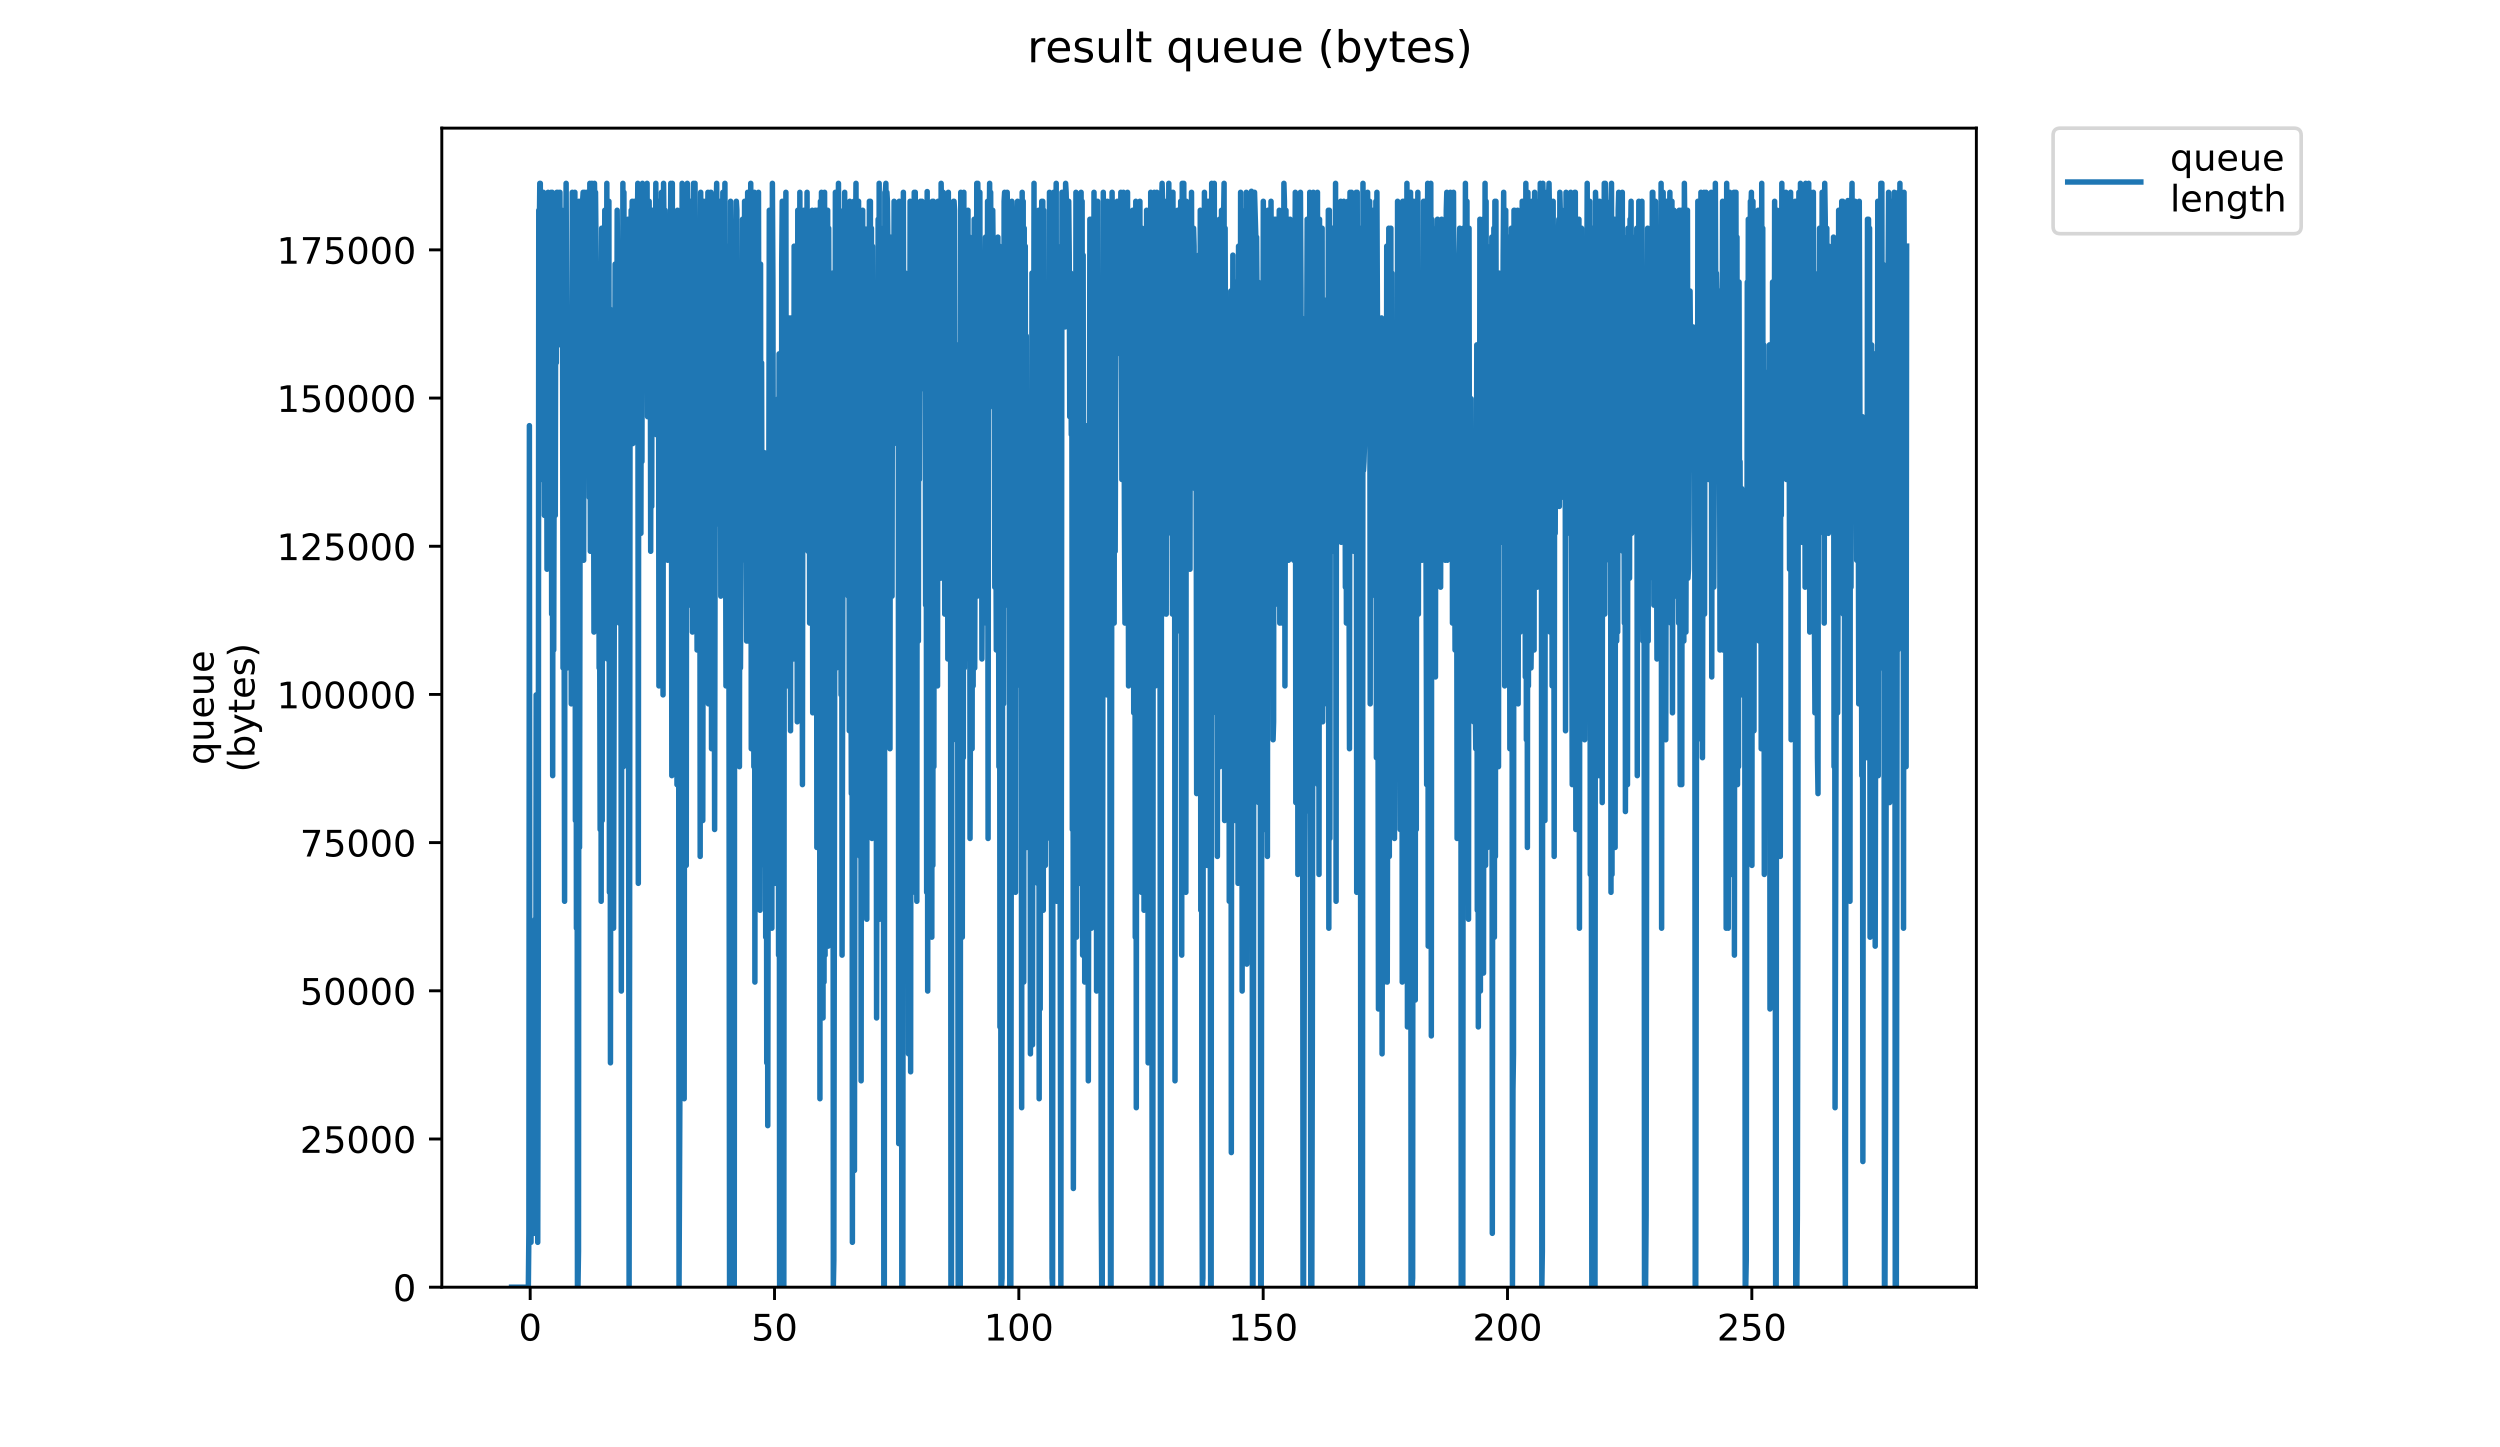 <?xml version="1.0" encoding="utf-8" standalone="no"?>
<!DOCTYPE svg PUBLIC "-//W3C//DTD SVG 1.1//EN"
  "http://www.w3.org/Graphics/SVG/1.1/DTD/svg11.dtd">
<!-- Created with matplotlib (https://matplotlib.org/) -->
<svg height="396pt" version="1.1" viewBox="0 0 684 396" width="684pt" xmlns="http://www.w3.org/2000/svg" xmlns:xlink="http://www.w3.org/1999/xlink">
 <defs>
  <style type="text/css">
*{stroke-linecap:butt;stroke-linejoin:round;}
  </style>
 </defs>
 <g id="figure_1">
  <g id="patch_1">
   <path d="M 0 396 
L 684 396 
L 684 0 
L 0 0 
z
" style="fill:#ffffff;"/>
  </g>
  <g id="axes_1">
   <g id="patch_2">
    <path d="M 120.879 352.174 
L 540.734 352.174 
L 540.734 35.062 
L 120.879 35.062 
z
" style="fill:#ffffff;"/>
   </g>
   <g id="matplotlib.axis_1">
    <g id="xtick_1">
     <g id="line2d_1">
      <defs>
       <path d="M 0 0 
L 0 3.5 
" id="m15064ce9de" style="stroke:#000000;stroke-width:0.8;"/>
      </defs>
      <g>
       <use style="stroke:#000000;stroke-width:0.8;" x="145.059" xlink:href="#m15064ce9de" y="352.174"/>
      </g>
     </g>
     <g id="text_1">
      <!-- 0 -->
      <defs>
       <path d="M 31.781 66.406 
Q 24.172 66.406 20.328 58.906 
Q 16.5 51.422 16.5 36.375 
Q 16.5 21.391 20.328 13.891 
Q 24.172 6.391 31.781 6.391 
Q 39.453 6.391 43.281 13.891 
Q 47.125 21.391 47.125 36.375 
Q 47.125 51.422 43.281 58.906 
Q 39.453 66.406 31.781 66.406 
z
M 31.781 74.219 
Q 44.047 74.219 50.516 64.516 
Q 56.984 54.828 56.984 36.375 
Q 56.984 17.969 50.516 8.266 
Q 44.047 -1.422 31.781 -1.422 
Q 19.531 -1.422 13.062 8.266 
Q 6.594 17.969 6.594 36.375 
Q 6.594 54.828 13.062 64.516 
Q 19.531 74.219 31.781 74.219 
z
" id="DejaVuSans-48"/>
      </defs>
      <g transform="translate(141.878 366.773)scale(0.1 -0.1)">
       <use xlink:href="#DejaVuSans-48"/>
      </g>
     </g>
    </g>
    <g id="xtick_2">
     <g id="line2d_2">
      <g>
       <use style="stroke:#000000;stroke-width:0.8;" x="211.908" xlink:href="#m15064ce9de" y="352.174"/>
      </g>
     </g>
     <g id="text_2">
      <!-- 50 -->
      <defs>
       <path d="M 10.797 72.906 
L 49.516 72.906 
L 49.516 64.594 
L 19.828 64.594 
L 19.828 46.734 
Q 21.969 47.469 24.109 47.828 
Q 26.266 48.188 28.422 48.188 
Q 40.625 48.188 47.75 41.5 
Q 54.891 34.812 54.891 23.391 
Q 54.891 11.625 47.562 5.094 
Q 40.234 -1.422 26.906 -1.422 
Q 22.312 -1.422 17.547 -0.641 
Q 12.797 0.141 7.719 1.703 
L 7.719 11.625 
Q 12.109 9.234 16.797 8.062 
Q 21.484 6.891 26.703 6.891 
Q 35.156 6.891 40.078 11.328 
Q 45.016 15.766 45.016 23.391 
Q 45.016 31 40.078 35.438 
Q 35.156 39.891 26.703 39.891 
Q 22.75 39.891 18.812 39.016 
Q 14.891 38.141 10.797 36.281 
z
" id="DejaVuSans-53"/>
      </defs>
      <g transform="translate(205.545 366.773)scale(0.1 -0.1)">
       <use xlink:href="#DejaVuSans-53"/>
       <use x="63.623" xlink:href="#DejaVuSans-48"/>
      </g>
     </g>
    </g>
    <g id="xtick_3">
     <g id="line2d_3">
      <g>
       <use style="stroke:#000000;stroke-width:0.8;" x="278.756" xlink:href="#m15064ce9de" y="352.174"/>
      </g>
     </g>
     <g id="text_3">
      <!-- 100 -->
      <defs>
       <path d="M 12.406 8.297 
L 28.516 8.297 
L 28.516 63.922 
L 10.984 60.406 
L 10.984 69.391 
L 28.422 72.906 
L 38.281 72.906 
L 38.281 8.297 
L 54.391 8.297 
L 54.391 0 
L 12.406 0 
z
" id="DejaVuSans-49"/>
      </defs>
      <g transform="translate(269.212 366.773)scale(0.1 -0.1)">
       <use xlink:href="#DejaVuSans-49"/>
       <use x="63.623" xlink:href="#DejaVuSans-48"/>
       <use x="127.246" xlink:href="#DejaVuSans-48"/>
      </g>
     </g>
    </g>
    <g id="xtick_4">
     <g id="line2d_4">
      <g>
       <use style="stroke:#000000;stroke-width:0.8;" x="345.605" xlink:href="#m15064ce9de" y="352.174"/>
      </g>
     </g>
     <g id="text_4">
      <!-- 150 -->
      <g transform="translate(336.061 366.773)scale(0.1 -0.1)">
       <use xlink:href="#DejaVuSans-49"/>
       <use x="63.623" xlink:href="#DejaVuSans-53"/>
       <use x="127.246" xlink:href="#DejaVuSans-48"/>
      </g>
     </g>
    </g>
    <g id="xtick_5">
     <g id="line2d_5">
      <g>
       <use style="stroke:#000000;stroke-width:0.8;" x="412.453" xlink:href="#m15064ce9de" y="352.174"/>
      </g>
     </g>
     <g id="text_5">
      <!-- 200 -->
      <defs>
       <path d="M 19.188 8.297 
L 53.609 8.297 
L 53.609 0 
L 7.328 0 
L 7.328 8.297 
Q 12.938 14.109 22.625 23.891 
Q 32.328 33.688 34.812 36.531 
Q 39.547 41.844 41.422 45.531 
Q 43.312 49.219 43.312 52.781 
Q 43.312 58.594 39.234 62.25 
Q 35.156 65.922 28.609 65.922 
Q 23.969 65.922 18.812 64.312 
Q 13.672 62.703 7.812 59.422 
L 7.812 69.391 
Q 13.766 71.781 18.938 73 
Q 24.125 74.219 28.422 74.219 
Q 39.75 74.219 46.484 68.547 
Q 53.219 62.891 53.219 53.422 
Q 53.219 48.922 51.531 44.891 
Q 49.859 40.875 45.406 35.406 
Q 44.188 33.984 37.641 27.219 
Q 31.109 20.453 19.188 8.297 
z
" id="DejaVuSans-50"/>
      </defs>
      <g transform="translate(402.909 366.773)scale(0.1 -0.1)">
       <use xlink:href="#DejaVuSans-50"/>
       <use x="63.623" xlink:href="#DejaVuSans-48"/>
       <use x="127.246" xlink:href="#DejaVuSans-48"/>
      </g>
     </g>
    </g>
    <g id="xtick_6">
     <g id="line2d_6">
      <g>
       <use style="stroke:#000000;stroke-width:0.8;" x="479.301" xlink:href="#m15064ce9de" y="352.174"/>
      </g>
     </g>
     <g id="text_6">
      <!-- 250 -->
      <g transform="translate(469.758 366.773)scale(0.1 -0.1)">
       <use xlink:href="#DejaVuSans-50"/>
       <use x="63.623" xlink:href="#DejaVuSans-53"/>
       <use x="127.246" xlink:href="#DejaVuSans-48"/>
      </g>
     </g>
    </g>
   </g>
   <g id="matplotlib.axis_2">
    <g id="ytick_1">
     <g id="line2d_7">
      <defs>
       <path d="M 0 0 
L -3.5 0 
" id="m69028aa256" style="stroke:#000000;stroke-width:0.8;"/>
      </defs>
      <g>
       <use style="stroke:#000000;stroke-width:0.8;" x="120.879" xlink:href="#m69028aa256" y="352.174"/>
      </g>
     </g>
     <g id="text_7">
      <!-- 0 -->
      <g transform="translate(107.516 355.973)scale(0.1 -0.1)">
       <use xlink:href="#DejaVuSans-48"/>
      </g>
     </g>
    </g>
    <g id="ytick_2">
     <g id="line2d_8">
      <g>
       <use style="stroke:#000000;stroke-width:0.8;" x="120.879" xlink:href="#m69028aa256" y="311.63"/>
      </g>
     </g>
     <g id="text_8">
      <!-- 25000 -->
      <g transform="translate(82.066 315.429)scale(0.1 -0.1)">
       <use xlink:href="#DejaVuSans-50"/>
       <use x="63.623" xlink:href="#DejaVuSans-53"/>
       <use x="127.246" xlink:href="#DejaVuSans-48"/>
       <use x="190.869" xlink:href="#DejaVuSans-48"/>
       <use x="254.492" xlink:href="#DejaVuSans-48"/>
      </g>
     </g>
    </g>
    <g id="ytick_3">
     <g id="line2d_9">
      <g>
       <use style="stroke:#000000;stroke-width:0.8;" x="120.879" xlink:href="#m69028aa256" y="271.085"/>
      </g>
     </g>
     <g id="text_9">
      <!-- 50000 -->
      <g transform="translate(82.066 274.884)scale(0.1 -0.1)">
       <use xlink:href="#DejaVuSans-53"/>
       <use x="63.623" xlink:href="#DejaVuSans-48"/>
       <use x="127.246" xlink:href="#DejaVuSans-48"/>
       <use x="190.869" xlink:href="#DejaVuSans-48"/>
       <use x="254.492" xlink:href="#DejaVuSans-48"/>
      </g>
     </g>
    </g>
    <g id="ytick_4">
     <g id="line2d_10">
      <g>
       <use style="stroke:#000000;stroke-width:0.8;" x="120.879" xlink:href="#m69028aa256" y="230.541"/>
      </g>
     </g>
     <g id="text_10">
      <!-- 75000 -->
      <defs>
       <path d="M 8.203 72.906 
L 55.078 72.906 
L 55.078 68.703 
L 28.609 0 
L 18.312 0 
L 43.219 64.594 
L 8.203 64.594 
z
" id="DejaVuSans-55"/>
      </defs>
      <g transform="translate(82.066 234.34)scale(0.1 -0.1)">
       <use xlink:href="#DejaVuSans-55"/>
       <use x="63.623" xlink:href="#DejaVuSans-53"/>
       <use x="127.246" xlink:href="#DejaVuSans-48"/>
       <use x="190.869" xlink:href="#DejaVuSans-48"/>
       <use x="254.492" xlink:href="#DejaVuSans-48"/>
      </g>
     </g>
    </g>
    <g id="ytick_5">
     <g id="line2d_11">
      <g>
       <use style="stroke:#000000;stroke-width:0.8;" x="120.879" xlink:href="#m69028aa256" y="189.996"/>
      </g>
     </g>
     <g id="text_11">
      <!-- 100000 -->
      <g transform="translate(75.704 193.795)scale(0.1 -0.1)">
       <use xlink:href="#DejaVuSans-49"/>
       <use x="63.623" xlink:href="#DejaVuSans-48"/>
       <use x="127.246" xlink:href="#DejaVuSans-48"/>
       <use x="190.869" xlink:href="#DejaVuSans-48"/>
       <use x="254.492" xlink:href="#DejaVuSans-48"/>
       <use x="318.115" xlink:href="#DejaVuSans-48"/>
      </g>
     </g>
    </g>
    <g id="ytick_6">
     <g id="line2d_12">
      <g>
       <use style="stroke:#000000;stroke-width:0.8;" x="120.879" xlink:href="#m69028aa256" y="149.452"/>
      </g>
     </g>
     <g id="text_12">
      <!-- 125000 -->
      <g transform="translate(75.704 153.251)scale(0.1 -0.1)">
       <use xlink:href="#DejaVuSans-49"/>
       <use x="63.623" xlink:href="#DejaVuSans-50"/>
       <use x="127.246" xlink:href="#DejaVuSans-53"/>
       <use x="190.869" xlink:href="#DejaVuSans-48"/>
       <use x="254.492" xlink:href="#DejaVuSans-48"/>
       <use x="318.115" xlink:href="#DejaVuSans-48"/>
      </g>
     </g>
    </g>
    <g id="ytick_7">
     <g id="line2d_13">
      <g>
       <use style="stroke:#000000;stroke-width:0.8;" x="120.879" xlink:href="#m69028aa256" y="108.907"/>
      </g>
     </g>
     <g id="text_13">
      <!-- 150000 -->
      <g transform="translate(75.704 112.706)scale(0.1 -0.1)">
       <use xlink:href="#DejaVuSans-49"/>
       <use x="63.623" xlink:href="#DejaVuSans-53"/>
       <use x="127.246" xlink:href="#DejaVuSans-48"/>
       <use x="190.869" xlink:href="#DejaVuSans-48"/>
       <use x="254.492" xlink:href="#DejaVuSans-48"/>
       <use x="318.115" xlink:href="#DejaVuSans-48"/>
      </g>
     </g>
    </g>
    <g id="ytick_8">
     <g id="line2d_14">
      <g>
       <use style="stroke:#000000;stroke-width:0.8;" x="120.879" xlink:href="#m69028aa256" y="68.363"/>
      </g>
     </g>
     <g id="text_14">
      <!-- 175000 -->
      <g transform="translate(75.704 72.162)scale(0.1 -0.1)">
       <use xlink:href="#DejaVuSans-49"/>
       <use x="63.623" xlink:href="#DejaVuSans-55"/>
       <use x="127.246" xlink:href="#DejaVuSans-53"/>
       <use x="190.869" xlink:href="#DejaVuSans-48"/>
       <use x="254.492" xlink:href="#DejaVuSans-48"/>
       <use x="318.115" xlink:href="#DejaVuSans-48"/>
      </g>
     </g>
    </g>
    <g id="text_15">
     <!-- queue -->
     <defs>
      <path d="M 14.797 27.297 
Q 14.797 17.391 18.875 11.75 
Q 22.953 6.109 30.078 6.109 
Q 37.203 6.109 41.297 11.75 
Q 45.406 17.391 45.406 27.297 
Q 45.406 37.203 41.297 42.844 
Q 37.203 48.484 30.078 48.484 
Q 22.953 48.484 18.875 42.844 
Q 14.797 37.203 14.797 27.297 
z
M 45.406 8.203 
Q 42.578 3.328 38.25 0.953 
Q 33.938 -1.422 27.875 -1.422 
Q 17.969 -1.422 11.734 6.484 
Q 5.516 14.406 5.516 27.297 
Q 5.516 40.188 11.734 48.094 
Q 17.969 56 27.875 56 
Q 33.938 56 38.25 53.625 
Q 42.578 51.266 45.406 46.391 
L 45.406 54.688 
L 54.391 54.688 
L 54.391 -20.797 
L 45.406 -20.797 
z
" id="DejaVuSans-113"/>
      <path d="M 8.5 21.578 
L 8.5 54.688 
L 17.484 54.688 
L 17.484 21.922 
Q 17.484 14.156 20.5 10.266 
Q 23.531 6.391 29.594 6.391 
Q 36.859 6.391 41.078 11.031 
Q 45.312 15.672 45.312 23.688 
L 45.312 54.688 
L 54.297 54.688 
L 54.297 0 
L 45.312 0 
L 45.312 8.406 
Q 42.047 3.422 37.719 1 
Q 33.406 -1.422 27.688 -1.422 
Q 18.266 -1.422 13.375 4.438 
Q 8.5 10.297 8.5 21.578 
z
M 31.109 56 
z
" id="DejaVuSans-117"/>
      <path d="M 56.203 29.594 
L 56.203 25.203 
L 14.891 25.203 
Q 15.484 15.922 20.484 11.062 
Q 25.484 6.203 34.422 6.203 
Q 39.594 6.203 44.453 7.469 
Q 49.312 8.734 54.109 11.281 
L 54.109 2.781 
Q 49.266 0.734 44.188 -0.344 
Q 39.109 -1.422 33.891 -1.422 
Q 20.797 -1.422 13.156 6.188 
Q 5.516 13.812 5.516 26.812 
Q 5.516 40.234 12.766 48.109 
Q 20.016 56 32.328 56 
Q 43.359 56 49.781 48.891 
Q 56.203 41.797 56.203 29.594 
z
M 47.219 32.234 
Q 47.125 39.594 43.094 43.984 
Q 39.062 48.391 32.422 48.391 
Q 24.906 48.391 20.391 44.141 
Q 15.875 39.891 15.188 32.172 
z
" id="DejaVuSans-101"/>
     </defs>
     <g transform="translate(58.426 209.283)rotate(-90)scale(0.1 -0.1)">
      <use xlink:href="#DejaVuSans-113"/>
      <use x="63.477" xlink:href="#DejaVuSans-117"/>
      <use x="126.855" xlink:href="#DejaVuSans-101"/>
      <use x="188.379" xlink:href="#DejaVuSans-117"/>
      <use x="251.758" xlink:href="#DejaVuSans-101"/>
     </g>
     <!-- (bytes) -->
     <defs>
      <path d="M 31 75.875 
Q 24.469 64.656 21.281 53.656 
Q 18.109 42.672 18.109 31.391 
Q 18.109 20.125 21.312 9.062 
Q 24.516 -2 31 -13.188 
L 23.188 -13.188 
Q 15.875 -1.703 12.234 9.375 
Q 8.594 20.453 8.594 31.391 
Q 8.594 42.281 12.203 53.312 
Q 15.828 64.359 23.188 75.875 
z
" id="DejaVuSans-40"/>
      <path d="M 48.688 27.297 
Q 48.688 37.203 44.609 42.844 
Q 40.531 48.484 33.406 48.484 
Q 26.266 48.484 22.188 42.844 
Q 18.109 37.203 18.109 27.297 
Q 18.109 17.391 22.188 11.75 
Q 26.266 6.109 33.406 6.109 
Q 40.531 6.109 44.609 11.75 
Q 48.688 17.391 48.688 27.297 
z
M 18.109 46.391 
Q 20.953 51.266 25.266 53.625 
Q 29.594 56 35.594 56 
Q 45.562 56 51.781 48.094 
Q 58.016 40.188 58.016 27.297 
Q 58.016 14.406 51.781 6.484 
Q 45.562 -1.422 35.594 -1.422 
Q 29.594 -1.422 25.266 0.953 
Q 20.953 3.328 18.109 8.203 
L 18.109 0 
L 9.078 0 
L 9.078 75.984 
L 18.109 75.984 
z
" id="DejaVuSans-98"/>
      <path d="M 32.172 -5.078 
Q 28.375 -14.844 24.75 -17.812 
Q 21.141 -20.797 15.094 -20.797 
L 7.906 -20.797 
L 7.906 -13.281 
L 13.188 -13.281 
Q 16.891 -13.281 18.938 -11.516 
Q 21 -9.766 23.484 -3.219 
L 25.094 0.875 
L 2.984 54.688 
L 12.5 54.688 
L 29.594 11.922 
L 46.688 54.688 
L 56.203 54.688 
z
" id="DejaVuSans-121"/>
      <path d="M 18.312 70.219 
L 18.312 54.688 
L 36.812 54.688 
L 36.812 47.703 
L 18.312 47.703 
L 18.312 18.016 
Q 18.312 11.328 20.141 9.422 
Q 21.969 7.516 27.594 7.516 
L 36.812 7.516 
L 36.812 0 
L 27.594 0 
Q 17.188 0 13.234 3.875 
Q 9.281 7.766 9.281 18.016 
L 9.281 47.703 
L 2.688 47.703 
L 2.688 54.688 
L 9.281 54.688 
L 9.281 70.219 
z
" id="DejaVuSans-116"/>
      <path d="M 44.281 53.078 
L 44.281 44.578 
Q 40.484 46.531 36.375 47.5 
Q 32.281 48.484 27.875 48.484 
Q 21.188 48.484 17.844 46.438 
Q 14.5 44.391 14.5 40.281 
Q 14.5 37.156 16.891 35.375 
Q 19.281 33.594 26.516 31.984 
L 29.594 31.297 
Q 39.156 29.25 43.188 25.516 
Q 47.219 21.781 47.219 15.094 
Q 47.219 7.469 41.188 3.016 
Q 35.156 -1.422 24.609 -1.422 
Q 20.219 -1.422 15.453 -0.562 
Q 10.688 0.297 5.422 2 
L 5.422 11.281 
Q 10.406 8.688 15.234 7.391 
Q 20.062 6.109 24.812 6.109 
Q 31.156 6.109 34.562 8.281 
Q 37.984 10.453 37.984 14.406 
Q 37.984 18.062 35.516 20.016 
Q 33.062 21.969 24.703 23.781 
L 21.578 24.516 
Q 13.234 26.266 9.516 29.906 
Q 5.812 33.547 5.812 39.891 
Q 5.812 47.609 11.281 51.797 
Q 16.75 56 26.812 56 
Q 31.781 56 36.172 55.266 
Q 40.578 54.547 44.281 53.078 
z
" id="DejaVuSans-115"/>
      <path d="M 8.016 75.875 
L 15.828 75.875 
Q 23.141 64.359 26.781 53.312 
Q 30.422 42.281 30.422 31.391 
Q 30.422 20.453 26.781 9.375 
Q 23.141 -1.703 15.828 -13.188 
L 8.016 -13.188 
Q 14.5 -2 17.703 9.062 
Q 20.906 20.125 20.906 31.391 
Q 20.906 42.672 17.703 53.656 
Q 14.5 64.656 8.016 75.875 
z
" id="DejaVuSans-41"/>
     </defs>
     <g transform="translate(69.624 211.295)rotate(-90)scale(0.1 -0.1)">
      <use xlink:href="#DejaVuSans-40"/>
      <use x="39.014" xlink:href="#DejaVuSans-98"/>
      <use x="102.49" xlink:href="#DejaVuSans-121"/>
      <use x="161.67" xlink:href="#DejaVuSans-116"/>
      <use x="200.879" xlink:href="#DejaVuSans-101"/>
      <use x="262.402" xlink:href="#DejaVuSans-115"/>
      <use x="314.502" xlink:href="#DejaVuSans-41"/>
     </g>
    </g>
   </g>
   <g id="line2d_15">
    <path clip-path="url(#p23738fe230)" d="M 139.963 352.174 
L 144.553 352.174 
L 144.699 337.442 
L 144.841 116.458 
L 144.988 337.442 
L 145.136 325.165 
L 145.284 339.897 
L 145.425 320.254 
L 145.566 320.254 
L 145.707 307.977 
L 146.132 337.442 
L 146.275 330.076 
L 146.416 251.504 
L 146.557 322.71 
L 146.698 190.119 
L 146.839 315.344 
L 146.98 278.513 
L 147.123 339.897 
L 147.264 266.236 
L 147.404 57.529 
L 147.546 64.873 
L 147.687 50.163 
L 147.828 50.163 
L 147.969 131.19 
L 148.25 52.618 
L 148.53 67.351 
L 148.671 52.618 
L 148.811 79.628 
L 148.953 141.012 
L 149.096 94.36 
L 149.238 99.271 
L 149.379 99.271 
L 149.52 82.083 
L 149.66 155.744 
L 149.801 54.954 
L 149.942 52.618 
L 150.083 116.458 
L 150.224 121.369 
L 150.507 72.261 
L 150.648 74.717 
L 150.789 52.618 
L 150.93 168.021 
L 151.07 52.618 
L 151.212 212.218 
L 151.353 57.529 
L 151.495 177.843 
L 151.779 55.074 
L 151.921 141.012 
L 152.063 67.351 
L 152.204 99.271 
L 152.346 52.618 
L 152.487 59.865 
L 152.628 52.618 
L 152.769 57.529 
L 152.91 57.529 
L 153.053 91.904 
L 153.195 52.618 
L 153.336 94.36 
L 153.477 89.449 
L 153.759 57.529 
L 153.9 74.717 
L 154.041 182.753 
L 154.182 72.261 
L 154.467 246.593 
L 154.608 89.449 
L 154.748 82.083 
L 154.889 50.163 
L 155.03 86.994 
L 155.17 182.753 
L 155.311 84.538 
L 155.593 172.932 
L 155.735 128.735 
L 155.876 133.646 
L 156.157 101.726 
L 156.298 192.575 
L 156.579 52.618 
L 156.862 145.923 
L 157.003 59.985 
L 157.145 182.753 
L 157.285 52.618 
L 157.426 224.495 
L 157.567 82.083 
L 157.707 253.959 
L 157.848 121.369 
L 157.989 352.174 
L 158.132 352.174 
L 158.277 342.353 
L 158.418 55.074 
L 158.559 231.861 
L 158.84 62.44 
L 158.981 67.351 
L 159.122 99.271 
L 159.404 55.074 
L 159.545 52.618 
L 159.687 153.289 
L 159.828 52.618 
L 159.969 52.618 
L 160.11 82.083 
L 160.251 69.806 
L 160.391 123.824 
L 160.533 52.618 
L 160.815 77.172 
L 160.955 59.985 
L 161.239 136.101 
L 161.379 50.163 
L 161.52 150.833 
L 161.802 55.074 
L 161.943 50.163 
L 162.367 116.458 
L 162.508 172.932 
L 162.649 50.163 
L 162.79 59.985 
L 162.93 52.618 
L 163.212 82.083 
L 163.353 158.2 
L 163.494 121.369 
L 163.635 160.655 
L 163.776 94.36 
L 163.916 182.753 
L 164.057 168.021 
L 164.198 226.95 
L 164.338 72.261 
L 164.479 246.593 
L 164.619 62.44 
L 164.76 224.495 
L 164.9 62.44 
L 165.182 148.378 
L 165.465 57.529 
L 165.606 123.824 
L 165.746 62.44 
L 165.888 163.11 
L 166.028 50.163 
L 166.17 180.298 
L 166.311 55.074 
L 166.453 62.44 
L 166.595 55.074 
L 166.737 244.138 
L 166.878 84.538 
L 167.019 290.79 
L 167.161 160.655 
L 167.303 251.504 
L 167.445 89.449 
L 167.586 207.307 
L 167.727 101.726 
L 167.869 253.959 
L 168.294 72.261 
L 168.436 123.824 
L 168.577 106.637 
L 168.718 126.28 
L 168.86 57.529 
L 169.286 131.19 
L 169.428 170.476 
L 169.854 101.726 
L 169.996 271.147 
L 170.138 163.11 
L 170.28 209.762 
L 170.422 50.163 
L 170.564 209.762 
L 170.705 52.618 
L 170.847 138.557 
L 170.989 99.271 
L 171.13 155.744 
L 171.412 64.873 
L 171.554 148.378 
L 171.695 67.351 
L 171.837 59.985 
L 172.121 352.174 
L 172.262 256.415 
L 172.404 72.261 
L 172.546 82.083 
L 172.687 57.529 
L 172.829 69.806 
L 172.97 55.074 
L 173.112 121.369 
L 173.254 64.873 
L 173.396 86.994 
L 173.538 55.074 
L 173.679 99.271 
L 173.821 55.074 
L 173.962 62.44 
L 174.355 67.351 
L 174.5 50.163 
L 174.642 241.682 
L 174.783 55.074 
L 174.925 145.923 
L 175.066 74.717 
L 175.208 89.449 
L 175.349 145.923 
L 175.49 62.44 
L 175.631 126.28 
L 175.773 50.163 
L 175.914 55.074 
L 176.055 69.806 
L 176.195 59.985 
L 176.336 94.36 
L 176.477 52.618 
L 176.619 59.985 
L 176.759 104.181 
L 177.041 50.163 
L 177.182 114.003 
L 177.464 99.271 
L 177.604 55.074 
L 177.745 72.261 
L 177.886 64.873 
L 178.026 150.833 
L 178.167 59.985 
L 178.308 138.557 
L 178.449 57.529 
L 178.59 77.172 
L 178.731 64.873 
L 178.871 99.271 
L 179.012 67.351 
L 179.153 116.458 
L 179.434 50.163 
L 179.576 118.914 
L 179.718 55.074 
L 179.859 101.726 
L 179.999 86.994 
L 180.14 55.074 
L 180.281 187.664 
L 180.422 91.904 
L 180.703 121.369 
L 180.844 131.19 
L 180.985 52.618 
L 181.127 57.529 
L 181.268 55.074 
L 181.408 190.119 
L 181.549 50.163 
L 181.69 64.873 
L 181.831 111.547 
L 181.973 57.529 
L 182.114 74.717 
L 182.256 74.717 
L 182.397 136.101 
L 182.539 96.815 
L 182.679 153.289 
L 182.82 72.261 
L 182.961 64.873 
L 183.102 114.003 
L 183.243 104.181 
L 183.525 50.163 
L 183.666 69.806 
L 183.807 212.218 
L 183.948 50.163 
L 184.089 155.744 
L 184.371 64.873 
L 184.512 204.852 
L 184.795 59.985 
L 184.936 155.744 
L 185.078 59.985 
L 185.22 214.673 
L 185.361 57.529 
L 185.502 67.351 
L 185.643 114.003 
L 185.784 352.174 
L 186.065 288.334 
L 186.205 84.538 
L 186.347 280.968 
L 186.629 50.163 
L 186.77 59.985 
L 186.91 226.95 
L 187.051 52.618 
L 187.191 300.611 
L 187.332 118.914 
L 187.472 118.914 
L 187.613 114.003 
L 187.759 236.772 
L 187.901 55.074 
L 188.042 50.163 
L 188.184 72.261 
L 188.325 121.369 
L 188.606 96.815 
L 188.746 165.566 
L 188.887 55.074 
L 189.028 131.19 
L 189.17 59.985 
L 189.31 72.261 
L 189.451 172.932 
L 189.592 67.351 
L 189.732 50.163 
L 190.013 59.985 
L 190.154 50.163 
L 190.579 128.735 
L 190.72 177.843 
L 190.861 64.873 
L 191.003 69.806 
L 191.144 133.646 
L 191.286 116.458 
L 191.428 82.083 
L 191.569 234.316 
L 191.711 52.618 
L 191.852 123.824 
L 191.994 55.074 
L 192.277 224.495 
L 192.557 55.074 
L 192.839 172.932 
L 192.981 155.744 
L 193.122 55.074 
L 193.263 155.744 
L 193.404 96.815 
L 193.544 86.994 
L 193.685 52.618 
L 193.826 192.575 
L 193.967 55.074 
L 194.108 153.289 
L 194.249 57.529 
L 194.39 52.618 
L 194.532 52.618 
L 194.673 204.852 
L 194.814 67.351 
L 194.955 106.637 
L 195.096 94.36 
L 195.237 57.529 
L 195.518 226.95 
L 195.801 57.529 
L 195.942 57.529 
L 196.083 50.163 
L 196.224 69.806 
L 196.365 123.824 
L 196.505 126.28 
L 196.647 131.19 
L 196.787 143.467 
L 197.069 55.074 
L 197.21 163.11 
L 197.351 62.44 
L 197.633 72.261 
L 197.773 52.618 
L 197.914 123.824 
L 198.055 126.28 
L 198.195 111.547 
L 198.336 50.163 
L 198.621 187.664 
L 198.762 72.261 
L 199.184 160.655 
L 199.326 67.351 
L 199.607 352.174 
L 199.749 349.719 
L 199.89 55.074 
L 200.031 106.637 
L 200.171 67.351 
L 200.317 352.174 
L 200.609 352.174 
L 200.751 263.781 
L 200.891 352.174 
L 201.033 69.806 
L 201.175 82.083 
L 201.456 55.074 
L 201.598 57.529 
L 201.74 118.914 
L 201.881 121.369 
L 202.023 89.449 
L 202.307 209.762 
L 202.448 106.637 
L 202.589 182.753 
L 202.871 121.369 
L 203.012 133.646 
L 203.152 59.985 
L 203.293 133.646 
L 203.433 79.628 
L 203.574 143.467 
L 203.714 55.074 
L 203.855 153.289 
L 203.996 91.904 
L 204.137 79.628 
L 204.277 175.387 
L 204.418 163.11 
L 204.558 52.618 
L 204.699 175.387 
L 204.839 74.717 
L 204.98 170.476 
L 205.121 59.985 
L 205.262 175.387 
L 205.402 50.163 
L 205.547 204.852 
L 205.829 55.074 
L 205.97 202.396 
L 206.11 104.181 
L 206.252 209.762 
L 206.393 52.618 
L 206.535 268.691 
L 206.675 114.003 
L 206.816 236.772 
L 206.957 64.873 
L 207.097 214.673 
L 207.238 57.529 
L 207.378 217.129 
L 207.521 52.618 
L 207.663 136.101 
L 207.805 106.637 
L 207.946 249.048 
L 208.087 72.261 
L 208.227 202.396 
L 208.368 99.271 
L 208.509 165.566 
L 208.65 138.557 
L 208.792 182.753 
L 209.074 123.824 
L 209.215 236.772 
L 209.356 153.289 
L 209.496 256.415 
L 209.637 141.012 
L 209.777 290.79 
L 209.918 145.923 
L 210.058 307.977 
L 210.34 138.557 
L 210.481 57.529 
L 210.621 251.504 
L 210.762 91.904 
L 210.903 207.307 
L 211.043 59.985 
L 211.184 253.959 
L 211.324 50.163 
L 211.465 77.172 
L 211.605 155.744 
L 211.747 170.476 
L 211.888 138.557 
L 212.029 241.682 
L 212.171 150.833 
L 212.312 143.467 
L 212.453 175.387 
L 212.593 148.378 
L 212.734 202.396 
L 212.875 109.092 
L 213.016 261.325 
L 213.157 96.815 
L 213.302 352.174 
L 213.732 352.174 
L 213.875 72.261 
L 214.017 55.074 
L 214.16 352.174 
L 214.456 352.174 
L 214.597 96.815 
L 214.738 62.44 
L 214.879 114.003 
L 215.02 52.618 
L 215.161 168.021 
L 215.302 109.092 
L 215.443 187.664 
L 215.583 111.547 
L 215.724 163.11 
L 215.866 86.994 
L 216.007 126.28 
L 216.147 109.092 
L 216.288 199.941 
L 216.431 86.994 
L 216.572 136.101 
L 216.714 111.547 
L 216.854 158.2 
L 216.995 101.726 
L 217.138 180.298 
L 217.28 67.351 
L 217.421 168.021 
L 217.563 109.092 
L 217.705 160.655 
L 217.846 94.36 
L 217.988 109.092 
L 218.13 197.486 
L 218.271 57.529 
L 218.413 160.655 
L 218.555 99.271 
L 218.696 133.646 
L 218.837 52.618 
L 218.978 94.36 
L 219.121 101.726 
L 219.262 141.012 
L 219.403 104.181 
L 219.545 214.673 
L 219.686 91.904 
L 219.827 84.538 
L 219.968 57.529 
L 220.108 57.529 
L 220.249 79.628 
L 220.389 72.261 
L 220.53 74.717 
L 220.67 99.271 
L 220.811 52.618 
L 221.092 150.833 
L 221.374 69.806 
L 221.515 170.476 
L 221.655 79.628 
L 221.796 123.824 
L 221.936 77.172 
L 222.077 91.904 
L 222.218 57.529 
L 222.358 195.03 
L 222.501 82.083 
L 222.642 86.994 
L 222.783 64.873 
L 222.924 192.575 
L 223.065 57.529 
L 223.206 104.181 
L 223.346 64.873 
L 223.487 231.861 
L 223.628 57.529 
L 224.052 207.307 
L 224.192 99.271 
L 224.333 300.611 
L 224.474 55.074 
L 224.615 253.959 
L 224.755 52.618 
L 224.896 231.861 
L 225.037 64.873 
L 225.179 278.513 
L 225.319 57.529 
L 225.46 268.691 
L 225.601 52.618 
L 225.742 261.325 
L 225.883 57.529 
L 226.023 172.932 
L 226.164 57.529 
L 226.305 197.486 
L 226.446 57.529 
L 226.587 258.87 
L 226.728 62.44 
L 227.009 163.11 
L 227.15 79.628 
L 227.291 106.637 
L 227.431 86.994 
L 227.713 241.682 
L 227.855 74.717 
L 227.996 352.174 
L 228.137 344.808 
L 228.56 52.618 
L 228.701 55.074 
L 228.841 182.753 
L 228.982 141.012 
L 229.123 57.529 
L 229.264 74.717 
L 229.405 50.163 
L 229.546 86.994 
L 229.686 79.628 
L 229.828 182.753 
L 229.97 82.083 
L 230.111 190.119 
L 230.251 91.904 
L 230.392 261.325 
L 230.816 57.529 
L 230.956 155.744 
L 231.097 52.618 
L 231.238 128.735 
L 231.379 94.36 
L 231.52 126.28 
L 231.661 57.529 
L 231.802 145.923 
L 231.943 96.815 
L 232.085 163.11 
L 232.226 82.083 
L 232.367 199.941 
L 232.507 55.074 
L 232.648 158.2 
L 232.789 165.566 
L 232.93 217.129 
L 233.07 64.873 
L 233.212 339.897 
L 233.352 153.289 
L 233.493 199.941 
L 233.634 55.074 
L 233.775 320.254 
L 234.057 69.806 
L 234.197 50.163 
L 234.479 141.012 
L 234.62 143.467 
L 234.761 182.753 
L 234.902 55.074 
L 235.043 163.11 
L 235.183 62.44 
L 235.324 234.316 
L 235.464 64.873 
L 235.605 295.71 
L 235.745 163.11 
L 235.887 187.664 
L 236.028 57.529 
L 236.169 217.129 
L 236.31 62.44 
L 236.451 199.941 
L 236.592 77.172 
L 236.733 175.387 
L 236.874 136.101 
L 237.014 64.873 
L 237.155 251.504 
L 237.297 96.815 
L 237.438 175.387 
L 237.579 62.44 
L 237.719 219.584 
L 237.861 55.074 
L 238.001 190.119 
L 238.141 55.074 
L 238.282 222.039 
L 238.422 62.44 
L 238.564 229.405 
L 238.705 67.351 
L 238.846 133.646 
L 239.129 114.003 
L 239.27 192.575 
L 239.411 109.092 
L 239.551 195.03 
L 239.693 158.2 
L 239.833 278.513 
L 240.258 59.985 
L 240.398 222.039 
L 240.539 50.163 
L 240.68 251.504 
L 240.82 64.873 
L 240.961 62.44 
L 241.243 116.458 
L 241.384 111.547 
L 241.525 177.843 
L 241.666 153.289 
L 241.809 352.174 
L 241.95 352.174 
L 242.091 52.618 
L 242.231 52.618 
L 242.372 50.163 
L 242.512 62.44 
L 242.653 52.618 
L 242.794 55.074 
L 242.934 67.351 
L 243.075 118.914 
L 243.356 91.904 
L 243.496 204.852 
L 243.637 64.873 
L 243.777 82.083 
L 243.919 77.172 
L 244.06 163.11 
L 244.2 74.717 
L 244.341 82.083 
L 244.482 118.914 
L 244.622 55.074 
L 244.763 77.172 
L 244.904 69.806 
L 245.044 77.172 
L 245.325 121.369 
L 245.466 57.529 
L 245.607 91.904 
L 245.748 62.44 
L 245.888 312.888 
L 246.029 55.074 
L 246.17 222.039 
L 246.311 64.873 
L 246.451 136.101 
L 246.592 94.36 
L 246.733 352.174 
L 247.02 352.174 
L 247.161 52.618 
L 247.445 175.387 
L 247.586 141.012 
L 247.728 74.717 
L 247.869 136.101 
L 248.011 138.557 
L 248.152 177.843 
L 248.294 116.458 
L 248.436 128.735 
L 248.577 288.334 
L 248.719 234.316 
L 249.002 55.074 
L 249.144 293.245 
L 249.285 136.101 
L 249.426 229.405 
L 249.568 116.458 
L 249.709 231.861 
L 249.851 99.271 
L 249.993 224.495 
L 250.134 52.618 
L 250.276 244.138 
L 250.417 52.618 
L 250.559 163.11 
L 250.7 121.369 
L 250.841 246.593 
L 250.983 64.873 
L 251.266 175.387 
L 251.408 64.873 
L 251.549 131.19 
L 251.691 62.44 
L 251.833 55.074 
L 252.115 64.873 
L 252.256 55.074 
L 252.398 101.726 
L 252.54 104.181 
L 252.826 57.529 
L 252.968 106.637 
L 253.108 77.172 
L 253.249 165.566 
L 253.391 99.271 
L 253.532 244.138 
L 253.674 52.414 
L 253.815 271.147 
L 253.957 133.646 
L 254.098 165.566 
L 254.238 143.467 
L 254.379 246.593 
L 254.521 158.2 
L 254.662 226.95 
L 254.804 59.985 
L 254.945 256.415 
L 255.087 55.074 
L 255.228 236.772 
L 255.37 55.074 
L 255.512 209.762 
L 255.654 62.44 
L 255.795 153.289 
L 256.079 106.637 
L 256.221 175.387 
L 256.362 104.181 
L 256.504 187.664 
L 256.646 55.074 
L 256.787 57.529 
L 256.928 55.074 
L 257.07 57.529 
L 257.352 158.2 
L 257.493 50.163 
L 257.634 59.985 
L 257.775 57.529 
L 257.917 62.44 
L 258.057 52.618 
L 258.198 57.529 
L 258.481 168.021 
L 258.622 59.985 
L 258.763 99.271 
L 258.904 86.994 
L 259.045 145.923 
L 259.186 94.36 
L 259.327 180.298 
L 259.468 52.618 
L 259.61 177.843 
L 259.751 72.261 
L 259.892 168.021 
L 260.033 57.529 
L 260.174 352.174 
L 260.323 352.174 
L 260.464 109.092 
L 260.606 160.655 
L 260.887 55.074 
L 261.027 55.074 
L 261.168 57.529 
L 261.309 111.547 
L 261.45 94.36 
L 261.591 202.396 
L 261.732 99.271 
L 261.873 94.36 
L 262.013 165.566 
L 262.155 352.174 
L 262.723 352.174 
L 262.864 52.618 
L 263.005 62.44 
L 263.146 121.369 
L 263.286 256.415 
L 263.427 91.904 
L 263.568 207.307 
L 263.709 52.618 
L 263.849 182.753 
L 263.991 59.985 
L 264.132 72.261 
L 264.272 59.985 
L 264.554 84.538 
L 264.695 118.914 
L 264.836 57.529 
L 264.976 180.298 
L 265.118 84.538 
L 265.26 64.873 
L 265.402 229.405 
L 265.544 187.664 
L 265.687 99.271 
L 265.829 111.547 
L 265.97 204.852 
L 266.111 96.815 
L 266.252 187.664 
L 266.537 59.985 
L 266.679 182.753 
L 266.961 82.083 
L 267.102 136.101 
L 267.242 50.163 
L 267.383 163.11 
L 267.523 50.163 
L 267.664 62.44 
L 267.805 126.28 
L 268.088 52.618 
L 268.229 153.289 
L 268.37 79.628 
L 268.51 96.815 
L 268.651 180.298 
L 269.072 82.083 
L 269.213 163.11 
L 269.355 84.538 
L 269.496 84.538 
L 269.637 64.873 
L 269.777 170.476 
L 269.919 79.628 
L 270.059 118.914 
L 270.199 55.074 
L 270.34 229.405 
L 270.481 62.44 
L 270.622 64.873 
L 270.764 50.163 
L 270.904 99.271 
L 271.045 52.618 
L 271.187 96.815 
L 271.328 72.261 
L 271.469 82.083 
L 271.609 57.529 
L 271.75 72.261 
L 271.89 111.547 
L 272.032 82.083 
L 272.174 160.655 
L 272.315 96.815 
L 272.596 177.843 
L 272.737 84.538 
L 272.879 109.092 
L 273.02 64.873 
L 273.301 209.762 
L 273.443 67.351 
L 273.584 280.968 
L 273.725 82.083 
L 273.865 352.174 
L 274.012 352.174 
L 274.156 349.719 
L 274.297 177.843 
L 274.438 163.11 
L 274.58 192.575 
L 274.722 55.074 
L 274.862 52.618 
L 275.003 55.074 
L 275.143 91.904 
L 275.284 165.566 
L 275.425 62.44 
L 275.566 52.618 
L 275.707 62.44 
L 275.847 150.833 
L 276.129 72.261 
L 276.27 352.174 
L 276.561 352.174 
L 276.848 55.074 
L 276.988 59.985 
L 277.269 128.735 
L 277.411 118.914 
L 277.552 67.351 
L 277.692 57.529 
L 277.833 244.138 
L 277.973 57.529 
L 278.114 187.664 
L 278.395 55.074 
L 278.536 64.873 
L 278.679 148.378 
L 278.821 57.529 
L 279.103 172.932 
L 279.245 82.083 
L 279.386 141.012 
L 279.526 303.067 
L 279.667 52.618 
L 279.807 261.325 
L 279.948 55.074 
L 280.09 268.691 
L 280.231 62.44 
L 280.371 148.378 
L 280.512 67.351 
L 280.653 199.941 
L 280.793 91.904 
L 280.934 231.861 
L 281.075 136.101 
L 281.359 202.396 
L 281.5 212.218 
L 281.64 182.753 
L 281.782 111.547 
L 281.922 288.334 
L 282.063 180.298 
L 282.204 202.396 
L 282.344 74.717 
L 282.485 285.879 
L 282.625 153.289 
L 282.767 163.11 
L 282.907 50.163 
L 283.048 234.316 
L 283.189 62.44 
L 283.329 143.467 
L 283.61 91.904 
L 283.892 241.682 
L 284.174 57.529 
L 284.314 300.611 
L 284.455 101.726 
L 284.596 276.058 
L 285.018 55.074 
L 285.159 231.861 
L 285.299 55.074 
L 285.442 249.048 
L 285.583 57.529 
L 285.725 148.378 
L 285.866 121.369 
L 286.009 236.772 
L 286.291 138.557 
L 286.432 229.405 
L 286.573 160.655 
L 286.715 209.762 
L 286.856 114.003 
L 286.997 192.575 
L 287.139 52.618 
L 287.279 204.852 
L 287.42 55.074 
L 287.842 349.719 
L 287.985 352.174 
L 288.125 86.994 
L 288.267 52.618 
L 288.408 57.529 
L 288.549 94.36 
L 288.691 86.994 
L 288.974 50.163 
L 289.115 246.593 
L 289.257 67.351 
L 289.398 145.923 
L 289.539 94.36 
L 289.68 175.387 
L 289.821 126.28 
L 290.251 352.174 
L 290.552 52.618 
L 290.701 55.074 
L 290.843 52.618 
L 290.985 55.074 
L 291.126 52.618 
L 291.268 62.44 
L 291.409 89.449 
L 291.551 50.163 
L 291.692 52.618 
L 291.976 64.873 
L 292.117 57.529 
L 292.258 59.985 
L 292.399 55.074 
L 292.54 69.806 
L 292.681 114.003 
L 292.964 74.717 
L 293.105 118.914 
L 293.247 96.815 
L 293.388 226.95 
L 293.529 82.083 
L 293.67 325.165 
L 293.953 199.941 
L 294.094 82.083 
L 294.235 222.039 
L 294.377 52.618 
L 294.517 256.415 
L 294.659 114.003 
L 294.8 199.941 
L 294.941 62.44 
L 295.081 217.129 
L 295.223 109.092 
L 295.365 241.682 
L 295.506 104.181 
L 295.646 202.396 
L 295.787 52.618 
L 295.928 224.495 
L 296.07 55.074 
L 296.211 261.325 
L 296.353 69.806 
L 296.494 197.486 
L 296.635 133.646 
L 296.777 268.691 
L 297.058 116.458 
L 297.2 234.316 
L 297.342 177.843 
L 297.484 268.691 
L 297.625 172.932 
L 297.766 295.71 
L 298.189 59.985 
L 298.33 185.209 
L 298.471 59.985 
L 298.612 253.959 
L 298.753 118.914 
L 298.894 219.584 
L 299.035 77.172 
L 299.176 153.289 
L 299.317 52.618 
L 299.458 226.95 
L 299.599 62.44 
L 299.74 187.664 
L 299.881 69.806 
L 300.023 271.147 
L 300.304 55.074 
L 300.444 136.101 
L 300.585 114.003 
L 300.726 239.246 
L 300.866 116.458 
L 301.007 236.772 
L 301.147 141.012 
L 301.288 327.62 
L 301.431 352.174 
L 301.577 352.174 
L 301.861 52.618 
L 302.002 89.449 
L 302.142 55.074 
L 302.423 67.351 
L 302.563 153.289 
L 302.704 106.637 
L 302.846 190.119 
L 302.987 55.074 
L 303.127 136.101 
L 303.267 123.824 
L 303.409 153.289 
L 303.55 86.994 
L 303.834 352.174 
L 303.982 352.174 
L 304.27 52.618 
L 304.41 116.458 
L 304.551 62.44 
L 304.692 94.36 
L 304.832 170.476 
L 304.973 62.44 
L 305.113 150.833 
L 305.395 62.44 
L 305.678 55.074 
L 305.819 57.529 
L 305.961 62.44 
L 306.101 57.529 
L 306.241 57.529 
L 306.522 96.815 
L 306.662 52.618 
L 306.804 59.985 
L 306.944 131.19 
L 307.085 64.873 
L 307.366 52.618 
L 307.647 143.467 
L 307.788 170.476 
L 307.928 55.074 
L 308.07 106.637 
L 308.211 57.529 
L 308.352 153.289 
L 308.492 52.618 
L 308.773 187.664 
L 309.057 62.44 
L 309.197 160.655 
L 309.338 69.806 
L 309.62 116.458 
L 309.762 172.932 
L 309.902 57.529 
L 310.044 99.271 
L 310.185 195.03 
L 310.467 62.44 
L 310.608 256.415 
L 310.75 55.074 
L 310.89 303.067 
L 311.031 109.092 
L 311.171 222.039 
L 311.314 101.726 
L 311.455 217.129 
L 311.595 59.985 
L 311.736 190.119 
L 311.877 55.074 
L 312.017 153.289 
L 312.158 64.873 
L 312.299 244.138 
L 312.439 62.44 
L 312.58 89.449 
L 312.721 204.852 
L 312.862 121.369 
L 313.003 249.048 
L 313.283 155.744 
L 313.426 231.861 
L 313.707 57.529 
L 313.847 234.316 
L 313.987 74.717 
L 314.129 290.79 
L 314.27 143.467 
L 314.41 268.691 
L 314.551 67.351 
L 314.693 246.593 
L 314.834 52.618 
L 314.974 231.861 
L 315.115 236.772 
L 315.258 352.174 
L 315.399 352.174 
L 315.539 91.904 
L 315.68 55.074 
L 315.82 52.618 
L 315.96 55.074 
L 316.102 187.664 
L 316.244 74.717 
L 316.526 52.618 
L 316.666 94.36 
L 316.807 64.873 
L 316.948 91.904 
L 317.089 86.994 
L 317.37 145.923 
L 317.517 352.174 
L 317.664 352.174 
L 317.811 55.074 
L 317.952 50.163 
L 318.092 55.074 
L 318.233 168.021 
L 318.374 94.36 
L 318.514 89.449 
L 318.656 55.074 
L 318.797 57.529 
L 318.938 69.806 
L 319.079 168.021 
L 319.221 55.074 
L 319.504 145.923 
L 319.786 50.163 
L 319.927 84.538 
L 320.21 52.618 
L 320.352 52.618 
L 320.493 79.628 
L 320.634 59.985 
L 320.776 168.021 
L 320.917 52.618 
L 321.198 133.646 
L 321.339 89.449 
L 321.481 295.71 
L 321.622 101.726 
L 321.763 172.932 
L 321.904 77.172 
L 322.046 133.646 
L 322.187 57.529 
L 322.328 158.2 
L 322.468 153.289 
L 322.609 59.985 
L 322.893 145.923 
L 323.036 55.074 
L 323.319 261.325 
L 323.46 50.163 
L 323.602 145.923 
L 323.743 160.655 
L 323.884 50.163 
L 324.167 214.673 
L 324.309 55.074 
L 324.449 244.138 
L 324.59 55.074 
L 324.73 136.101 
L 324.871 62.44 
L 325.011 67.351 
L 325.152 64.873 
L 325.293 150.833 
L 325.435 67.351 
L 325.576 155.744 
L 325.716 59.985 
L 325.857 133.646 
L 325.997 52.618 
L 326.138 114.003 
L 326.278 126.28 
L 326.559 62.44 
L 326.7 67.351 
L 326.841 133.646 
L 327.122 72.261 
L 327.263 116.458 
L 327.403 217.129 
L 327.544 101.726 
L 327.685 168.021 
L 327.826 170.476 
L 327.968 69.806 
L 328.252 172.932 
L 328.394 57.529 
L 328.534 249.048 
L 328.676 74.717 
L 328.819 303.067 
L 328.963 352.174 
L 329.108 349.719 
L 329.249 118.914 
L 329.39 109.092 
L 329.531 52.618 
L 329.673 160.655 
L 329.814 86.994 
L 330.097 141.012 
L 330.238 236.772 
L 330.521 55.074 
L 330.662 104.181 
L 330.803 219.584 
L 330.944 116.458 
L 331.085 155.744 
L 331.228 352.174 
L 331.374 352.174 
L 331.516 50.163 
L 331.799 195.03 
L 332.082 67.351 
L 332.223 50.163 
L 332.365 106.637 
L 332.506 77.172 
L 332.648 94.292 
L 332.789 89.449 
L 332.931 106.637 
L 333.071 234.316 
L 333.213 111.547 
L 333.354 104.181 
L 333.496 209.762 
L 333.637 59.985 
L 333.778 209.762 
L 333.92 145.923 
L 334.061 185.209 
L 334.204 57.529 
L 334.345 101.726 
L 334.486 195.03 
L 334.628 69.806 
L 334.91 50.163 
L 335.052 224.495 
L 335.193 62.44 
L 335.475 165.566 
L 335.616 114.003 
L 335.757 192.575 
L 335.899 141.012 
L 336.04 150.833 
L 336.181 101.726 
L 336.323 246.593 
L 336.464 128.735 
L 336.606 212.218 
L 336.747 79.628 
L 336.889 315.344 
L 337.032 111.547 
L 337.172 141.012 
L 337.314 69.806 
L 337.597 175.387 
L 337.737 160.655 
L 337.878 99.271 
L 338.018 224.495 
L 338.16 77.172 
L 338.442 180.298 
L 338.583 89.449 
L 338.725 241.682 
L 338.868 67.351 
L 339.009 180.298 
L 339.149 126.28 
L 339.29 177.843 
L 339.43 52.618 
L 339.571 241.682 
L 339.711 62.44 
L 339.852 271.147 
L 339.993 64.873 
L 340.135 62.44 
L 340.276 67.351 
L 340.416 195.03 
L 340.698 57.529 
L 340.84 165.566 
L 340.981 52.618 
L 341.124 263.781 
L 341.264 62.44 
L 341.405 79.628 
L 341.546 158.2 
L 341.687 62.44 
L 341.828 64.873 
L 342.109 128.735 
L 342.25 64.873 
L 342.39 52.335 
L 342.531 69.806 
L 342.675 352.174 
L 342.818 352.174 
L 342.959 283.424 
L 343.099 62.44 
L 343.239 52.618 
L 343.52 62.44 
L 343.661 67.351 
L 343.801 64.873 
L 343.941 84.538 
L 344.081 123.824 
L 344.222 77.172 
L 344.362 219.584 
L 344.503 121.369 
L 344.644 217.129 
L 344.784 136.101 
L 344.927 352.174 
L 345.069 352.174 
L 345.213 209.762 
L 345.353 187.664 
L 345.64 55.074 
L 345.921 89.449 
L 346.062 226.95 
L 346.203 74.717 
L 346.344 180.298 
L 346.625 94.36 
L 346.766 234.316 
L 346.907 57.529 
L 347.047 91.904 
L 347.189 64.873 
L 347.47 114.003 
L 347.61 128.735 
L 347.751 55.074 
L 347.891 99.271 
L 348.174 74.717 
L 348.316 202.396 
L 348.457 197.486 
L 348.599 59.985 
L 348.74 165.566 
L 348.882 138.557 
L 349.022 59.985 
L 349.163 89.449 
L 349.304 155.744 
L 349.445 79.628 
L 349.586 91.904 
L 349.727 91.904 
L 350.009 57.529 
L 350.149 170.476 
L 350.29 128.735 
L 350.431 131.19 
L 350.572 141.012 
L 350.712 168.021 
L 350.854 170.476 
L 350.994 104.181 
L 351.135 114.003 
L 351.276 50.163 
L 351.416 55.074 
L 351.558 187.664 
L 351.84 57.529 
L 351.98 116.458 
L 352.122 101.726 
L 352.264 67.351 
L 352.406 59.985 
L 352.548 153.289 
L 352.69 62.44 
L 352.831 101.726 
L 352.973 59.985 
L 353.115 79.628 
L 353.257 133.646 
L 353.398 84.538 
L 353.54 116.458 
L 353.823 79.628 
L 353.964 153.289 
L 354.389 52.618 
L 354.531 219.584 
L 354.672 114.003 
L 354.814 150.833 
L 354.955 67.351 
L 355.096 239.246 
L 355.237 55.074 
L 355.378 109.092 
L 355.519 59.985 
L 355.66 111.547 
L 355.801 52.618 
L 355.943 79.628 
L 356.084 141.012 
L 356.228 86.994 
L 356.369 158.2 
L 356.51 352.174 
L 356.65 352.174 
L 356.932 231.861 
L 357.072 197.486 
L 357.213 214.673 
L 357.499 99.271 
L 357.64 59.985 
L 357.781 89.449 
L 357.921 195.03 
L 358.062 64.873 
L 358.203 222.039 
L 358.344 52.618 
L 358.626 352.174 
L 358.91 352.174 
L 359.051 285.879 
L 359.332 52.618 
L 359.473 62.44 
L 359.614 165.566 
L 359.755 96.815 
L 359.895 94.36 
L 360.037 160.655 
L 360.32 57.529 
L 360.46 52.618 
L 360.601 214.673 
L 360.741 69.806 
L 360.883 239.246 
L 361.024 59.985 
L 361.165 128.735 
L 361.307 84.538 
L 361.448 89.449 
L 361.59 133.646 
L 361.731 62.44 
L 361.873 197.486 
L 362.296 82.083 
L 362.437 141.012 
L 362.577 123.824 
L 362.722 128.735 
L 362.865 148.378 
L 363.008 192.575 
L 363.148 136.101 
L 363.289 160.655 
L 363.43 57.529 
L 363.57 253.959 
L 363.711 57.529 
L 363.852 229.405 
L 363.993 89.449 
L 364.276 62.44 
L 364.418 79.628 
L 364.559 62.44 
L 364.7 150.833 
L 364.842 91.904 
L 364.983 114.003 
L 365.124 72.261 
L 365.267 148.378 
L 365.407 50.163 
L 365.553 246.593 
L 365.695 57.529 
L 365.835 77.172 
L 365.976 141.012 
L 366.117 131.19 
L 366.258 59.985 
L 366.399 141.012 
L 366.541 138.557 
L 366.824 55.074 
L 366.966 148.378 
L 367.249 138.557 
L 367.39 74.717 
L 367.671 55.074 
L 367.812 136.101 
L 367.953 104.181 
L 368.094 160.655 
L 368.235 79.628 
L 368.376 170.476 
L 368.517 106.637 
L 368.657 155.744 
L 368.798 55.074 
L 369.22 204.852 
L 369.361 52.618 
L 369.501 126.28 
L 369.785 52.618 
L 369.927 116.458 
L 370.068 67.351 
L 370.209 64.873 
L 370.35 150.833 
L 370.631 89.449 
L 370.772 121.369 
L 371.054 52.618 
L 371.194 244.138 
L 371.335 52.618 
L 371.475 133.646 
L 371.758 160.655 
L 371.899 62.44 
L 372.04 197.486 
L 372.18 94.36 
L 372.322 352.174 
L 372.761 352.174 
L 372.909 50.163 
L 373.049 128.735 
L 373.19 126.28 
L 373.331 121.369 
L 373.472 121.369 
L 373.614 55.074 
L 373.756 69.806 
L 373.896 59.985 
L 374.037 118.914 
L 374.178 52.618 
L 374.32 86.994 
L 374.461 91.904 
L 374.603 79.628 
L 374.744 55.074 
L 374.886 192.575 
L 375.027 67.351 
L 375.167 163.11 
L 375.312 64.873 
L 375.594 114.003 
L 375.736 57.529 
L 375.877 79.628 
L 376.017 131.19 
L 376.158 131.19 
L 376.299 126.28 
L 376.439 55.074 
L 376.582 207.307 
L 376.723 52.618 
L 376.865 86.994 
L 377.147 276.058 
L 377.288 104.181 
L 377.429 148.378 
L 377.571 123.824 
L 377.712 212.218 
L 377.853 168.021 
L 377.995 86.994 
L 378.136 288.334 
L 378.56 109.092 
L 378.702 268.691 
L 378.842 136.101 
L 378.984 258.87 
L 379.124 180.298 
L 379.266 180.298 
L 379.408 67.351 
L 379.549 268.691 
L 379.974 62.44 
L 380.115 234.316 
L 380.256 84.538 
L 380.397 163.11 
L 380.539 62.44 
L 380.68 219.584 
L 380.821 74.717 
L 380.962 177.843 
L 381.104 141.012 
L 381.245 222.039 
L 381.386 148.378 
L 381.526 229.405 
L 381.808 131.19 
L 381.95 153.289 
L 382.091 116.458 
L 382.233 190.119 
L 382.374 55.074 
L 382.516 185.209 
L 382.659 106.637 
L 382.8 163.11 
L 382.942 64.873 
L 383.083 226.95 
L 383.225 57.529 
L 383.367 219.584 
L 383.509 57.529 
L 383.651 268.691 
L 383.793 55.074 
L 383.941 199.941 
L 384.084 55.074 
L 384.225 258.87 
L 384.367 64.873 
L 384.508 214.673 
L 384.649 57.529 
L 384.791 219.584 
L 384.933 50.163 
L 385.074 280.968 
L 385.215 104.181 
L 385.357 111.547 
L 385.501 145.923 
L 385.644 150.833 
L 385.784 121.369 
L 385.926 52.618 
L 386.067 352.174 
L 386.349 352.174 
L 386.499 349.719 
L 386.648 91.904 
L 386.789 55.074 
L 386.93 82.083 
L 387.214 273.602 
L 387.355 55.074 
L 387.497 226.95 
L 387.638 55.074 
L 387.78 143.467 
L 387.922 52.618 
L 388.067 168.021 
L 388.207 82.083 
L 388.349 99.271 
L 388.491 145.923 
L 388.633 82.083 
L 388.775 109.092 
L 388.916 114.003 
L 389.058 153.289 
L 389.199 136.101 
L 389.341 136.101 
L 389.482 55.074 
L 389.626 148.378 
L 389.767 55.074 
L 389.909 62.44 
L 390.334 214.673 
L 390.476 77.172 
L 390.617 50.163 
L 390.759 258.87 
L 390.9 57.529 
L 391.183 126.28 
L 391.325 143.467 
L 391.466 50.163 
L 391.609 283.424 
L 391.751 59.985 
L 391.893 104.181 
L 392.035 94.36 
L 392.176 114.003 
L 392.317 79.628 
L 392.458 82.083 
L 392.599 96.815 
L 392.739 185.209 
L 392.88 64.873 
L 393.02 62.44 
L 393.161 72.261 
L 393.301 59.985 
L 393.442 84.538 
L 393.726 67.351 
L 393.867 64.873 
L 394.009 79.628 
L 394.149 160.655 
L 394.431 59.985 
L 394.716 138.557 
L 394.856 126.28 
L 394.999 62.44 
L 395.281 84.538 
L 395.421 153.289 
L 395.562 123.824 
L 395.703 57.529 
L 395.844 52.618 
L 395.985 153.289 
L 396.125 67.351 
L 396.266 136.101 
L 396.408 109.092 
L 396.548 57.529 
L 396.689 62.44 
L 396.83 52.618 
L 396.972 123.824 
L 397.113 64.873 
L 397.253 55.074 
L 397.394 170.476 
L 397.676 52.618 
L 398.099 177.843 
L 398.24 131.19 
L 398.38 143.467 
L 398.521 126.28 
L 398.662 229.405 
L 398.803 195.03 
L 398.944 123.824 
L 399.085 133.646 
L 399.226 69.806 
L 399.367 62.44 
L 399.507 74.717 
L 399.648 69.806 
L 399.791 352.174 
L 400.23 352.174 
L 400.372 62.44 
L 400.513 111.547 
L 400.654 111.547 
L 400.795 138.557 
L 400.935 50.163 
L 401.218 219.584 
L 401.36 55.074 
L 401.501 182.753 
L 401.645 89.449 
L 401.786 251.504 
L 401.927 62.44 
L 402.068 160.655 
L 402.209 111.547 
L 402.35 182.753 
L 402.491 109.092 
L 402.632 192.575 
L 402.773 126.28 
L 402.914 185.209 
L 403.055 160.655 
L 403.197 197.486 
L 403.48 175.387 
L 403.762 204.852 
L 403.902 175.387 
L 404.045 94.36 
L 404.186 249.048 
L 404.329 116.458 
L 404.47 280.968 
L 404.611 190.119 
L 404.753 202.396 
L 404.895 59.985 
L 405.036 271.147 
L 405.177 155.744 
L 405.318 241.682 
L 405.459 136.101 
L 405.601 241.682 
L 405.744 59.985 
L 405.887 266.236 
L 406.029 138.557 
L 406.171 177.843 
L 406.312 50.163 
L 406.453 236.772 
L 406.595 55.074 
L 406.737 187.664 
L 406.878 67.351 
L 407.023 231.861 
L 407.165 94.36 
L 407.306 150.833 
L 407.447 160.655 
L 407.588 114.003 
L 407.729 199.941 
L 407.87 217.129 
L 408.156 64.873 
L 408.297 337.442 
L 408.438 175.387 
L 408.58 226.95 
L 408.721 62.44 
L 408.862 256.415 
L 409.003 55.074 
L 409.144 234.316 
L 409.284 55.074 
L 409.425 133.646 
L 409.566 79.628 
L 409.707 160.655 
L 409.848 104.181 
L 409.988 209.762 
L 410.129 74.717 
L 410.27 118.914 
L 410.411 79.628 
L 410.838 106.637 
L 410.979 148.378 
L 411.261 69.806 
L 411.404 52.618 
L 411.544 79.628 
L 411.686 187.664 
L 411.827 77.172 
L 411.967 57.529 
L 412.108 168.021 
L 412.39 77.172 
L 412.531 175.387 
L 412.813 64.873 
L 412.954 111.547 
L 413.096 204.852 
L 413.237 106.637 
L 413.377 192.575 
L 413.518 62.44 
L 413.659 64.873 
L 413.803 352.174 
L 413.95 298.156 
L 414.09 288.334 
L 414.231 57.529 
L 414.372 57.529 
L 414.513 59.985 
L 414.654 89.449 
L 414.795 143.467 
L 414.935 62.44 
L 415.077 138.557 
L 415.217 57.529 
L 415.358 192.575 
L 415.639 82.083 
L 415.78 109.092 
L 415.92 172.932 
L 416.061 79.628 
L 416.201 118.914 
L 416.483 55.074 
L 416.625 57.529 
L 416.765 55.074 
L 417.047 160.655 
L 417.188 94.36 
L 417.329 185.209 
L 417.471 50.163 
L 417.612 202.396 
L 417.753 57.529 
L 417.894 231.861 
L 418.036 52.618 
L 418.177 187.664 
L 418.318 74.717 
L 418.459 158.2 
L 418.6 96.815 
L 418.741 96.815 
L 418.882 182.753 
L 419.023 170.476 
L 419.164 55.074 
L 419.305 64.873 
L 419.445 121.369 
L 419.586 69.806 
L 419.727 177.843 
L 419.867 52.618 
L 420.008 77.172 
L 420.148 131.19 
L 420.289 55.074 
L 420.431 69.806 
L 420.572 160.655 
L 420.713 111.547 
L 420.853 111.547 
L 420.994 138.557 
L 421.136 55.074 
L 421.277 84.538 
L 421.418 50.163 
L 421.559 72.261 
L 421.702 62.44 
L 421.843 352.174 
L 421.985 342.353 
L 422.126 50.163 
L 422.266 57.529 
L 422.407 57.529 
L 422.547 59.985 
L 422.688 224.495 
L 422.828 74.717 
L 422.969 59.985 
L 423.11 59.985 
L 423.25 52.618 
L 423.391 101.726 
L 423.531 59.985 
L 423.813 50.163 
L 423.953 59.985 
L 424.094 172.932 
L 424.377 57.529 
L 424.519 64.873 
L 424.661 187.664 
L 424.942 55.074 
L 425.083 111.547 
L 425.224 234.316 
L 425.364 91.904 
L 425.505 145.923 
L 425.646 96.815 
L 425.787 128.735 
L 425.928 128.735 
L 426.069 138.557 
L 426.21 62.44 
L 426.351 67.351 
L 426.492 59.985 
L 426.632 138.557 
L 426.773 52.618 
L 427.056 64.873 
L 427.338 57.529 
L 427.479 111.547 
L 427.621 64.873 
L 427.762 136.101 
L 428.045 67.351 
L 428.186 64.873 
L 428.327 199.941 
L 428.468 52.618 
L 428.61 143.467 
L 428.75 96.815 
L 428.891 145.923 
L 429.174 79.628 
L 429.456 126.28 
L 429.596 64.873 
L 429.739 52.618 
L 430.162 214.673 
L 430.303 62.44 
L 430.584 199.941 
L 430.725 155.744 
L 430.866 52.618 
L 431.007 52.618 
L 431.148 226.95 
L 431.29 89.449 
L 431.431 82.083 
L 431.713 199.941 
L 431.854 79.628 
L 431.995 59.985 
L 432.136 253.959 
L 432.276 116.458 
L 432.418 91.904 
L 432.561 91.904 
L 432.703 62.44 
L 432.845 197.486 
L 432.986 91.904 
L 433.128 96.815 
L 433.269 141.012 
L 433.41 141.012 
L 433.551 202.396 
L 433.834 121.369 
L 433.975 131.19 
L 434.256 50.163 
L 434.397 89.449 
L 434.537 165.566 
L 434.678 145.923 
L 434.819 182.753 
L 434.959 55.074 
L 435.101 239.246 
L 435.242 79.628 
L 435.524 352.174 
L 435.667 352.174 
L 435.814 62.44 
L 435.957 69.806 
L 436.098 352.174 
L 436.39 352.174 
L 436.531 52.618 
L 436.672 57.529 
L 436.812 207.307 
L 436.953 121.369 
L 437.095 109.092 
L 437.237 72.261 
L 437.378 118.914 
L 437.519 212.218 
L 437.66 55.074 
L 437.802 175.387 
L 437.942 99.271 
L 438.226 131.19 
L 438.367 219.584 
L 438.508 57.529 
L 438.649 128.735 
L 438.93 50.163 
L 439.071 168.021 
L 439.214 50.163 
L 439.355 55.074 
L 439.496 55.074 
L 439.637 121.369 
L 439.777 59.985 
L 440.2 79.628 
L 440.34 153.289 
L 440.622 91.904 
L 440.765 244.138 
L 440.906 50.163 
L 441.047 239.246 
L 441.188 91.904 
L 441.329 118.914 
L 441.47 212.218 
L 441.61 177.843 
L 441.753 59.985 
L 441.894 231.861 
L 442.034 84.538 
L 442.175 160.655 
L 442.315 175.387 
L 442.456 67.351 
L 442.596 172.932 
L 442.737 57.529 
L 442.877 52.618 
L 443.018 55.074 
L 443.158 136.101 
L 443.581 69.806 
L 443.723 91.904 
L 443.863 52.618 
L 444.005 150.833 
L 444.145 69.806 
L 444.429 170.476 
L 444.57 84.538 
L 444.711 222.039 
L 444.993 106.637 
L 445.134 64.873 
L 445.275 214.673 
L 445.416 62.44 
L 445.699 158.2 
L 445.841 158.2 
L 445.983 59.985 
L 446.125 64.873 
L 446.266 55.074 
L 446.407 145.923 
L 446.549 94.36 
L 446.69 118.914 
L 446.831 114.003 
L 446.971 131.19 
L 447.253 67.351 
L 447.394 64.873 
L 447.676 131.19 
L 447.817 62.44 
L 447.958 212.218 
L 448.099 72.261 
L 448.239 126.28 
L 448.38 55.074 
L 448.522 96.815 
L 448.663 62.44 
L 448.805 126.28 
L 448.946 62.44 
L 449.088 118.914 
L 449.229 55.074 
L 449.51 175.387 
L 449.792 89.449 
L 449.934 352.174 
L 450.229 352.174 
L 450.376 332.531 
L 450.658 114.003 
L 450.799 62.44 
L 450.941 175.387 
L 451.081 64.873 
L 451.223 158.2 
L 451.507 64.873 
L 451.79 128.735 
L 451.932 111.547 
L 452.073 52.618 
L 452.214 52.618 
L 452.356 89.449 
L 452.497 165.566 
L 452.781 59.985 
L 452.923 55.074 
L 453.345 180.298 
L 453.486 172.932 
L 453.627 91.904 
L 453.769 106.637 
L 453.911 141.012 
L 454.194 89.449 
L 454.335 104.181 
L 454.476 50.163 
L 454.617 253.959 
L 454.758 59.985 
L 454.899 180.298 
L 455.04 52.618 
L 455.182 195.03 
L 455.324 77.172 
L 455.465 118.914 
L 455.607 82.083 
L 455.748 202.396 
L 456.031 55.074 
L 456.172 99.271 
L 456.313 55.074 
L 456.455 86.994 
L 456.597 59.985 
L 456.738 77.172 
L 456.878 52.618 
L 457.02 82.083 
L 457.16 170.476 
L 457.445 55.074 
L 457.587 195.03 
L 457.727 116.458 
L 457.868 104.181 
L 458.01 57.529 
L 458.292 163.11 
L 458.433 138.557 
L 458.574 67.351 
L 458.716 96.815 
L 458.857 84.538 
L 458.998 89.449 
L 459.283 170.476 
L 459.425 57.529 
L 459.707 214.673 
L 459.851 64.873 
L 459.992 57.529 
L 460.134 214.673 
L 460.275 94.36 
L 460.417 69.806 
L 460.558 160.655 
L 460.699 175.387 
L 460.84 50.163 
L 460.981 64.873 
L 461.123 57.529 
L 461.264 172.932 
L 461.406 121.369 
L 461.547 111.547 
L 461.688 57.529 
L 461.83 158.2 
L 461.971 155.744 
L 462.112 143.467 
L 462.394 79.628 
L 462.677 114.003 
L 462.818 106.637 
L 462.959 126.28 
L 463.242 89.449 
L 463.384 128.735 
L 463.525 121.369 
L 463.667 104.181 
L 463.81 352.174 
L 463.959 352.174 
L 464.248 128.735 
L 464.388 202.396 
L 464.529 55.074 
L 464.67 118.914 
L 464.811 123.824 
L 464.951 141.012 
L 465.092 94.36 
L 465.232 109.092 
L 465.373 52.618 
L 465.514 74.717 
L 465.795 207.307 
L 466.078 55.074 
L 466.219 52.618 
L 466.36 168.021 
L 466.5 82.083 
L 466.782 52.618 
L 466.923 77.172 
L 467.064 72.261 
L 467.206 104.181 
L 467.347 59.985 
L 467.488 131.19 
L 467.629 77.172 
L 467.769 118.914 
L 467.91 86.994 
L 468.051 114.003 
L 468.192 52.618 
L 468.333 185.209 
L 468.475 79.628 
L 468.617 89.449 
L 468.757 86.994 
L 468.898 160.655 
L 469.32 50.163 
L 469.461 96.815 
L 469.602 74.717 
L 469.743 82.083 
L 470.025 123.824 
L 470.307 79.628 
L 470.448 99.271 
L 470.589 177.843 
L 470.73 101.726 
L 470.871 96.815 
L 471.011 99.271 
L 471.154 121.369 
L 471.295 55.074 
L 471.436 177.843 
L 471.577 72.261 
L 471.718 106.637 
L 471.859 72.261 
L 471.999 84.538 
L 472.14 126.28 
L 472.281 253.959 
L 472.422 50.163 
L 472.563 121.369 
L 472.703 99.271 
L 472.844 253.959 
L 472.985 59.985 
L 473.125 143.467 
L 473.266 52.618 
L 473.406 212.218 
L 473.547 74.717 
L 473.687 239.246 
L 473.829 72.261 
L 473.971 195.03 
L 474.112 55.074 
L 474.253 190.119 
L 474.393 52.618 
L 474.534 261.325 
L 474.675 52.618 
L 474.815 180.298 
L 474.956 52.618 
L 475.096 177.843 
L 475.237 64.873 
L 475.378 214.673 
L 475.519 91.904 
L 475.659 209.762 
L 475.8 77.172 
L 475.94 138.557 
L 476.081 126.28 
L 476.221 182.753 
L 476.503 133.646 
L 476.644 190.119 
L 476.786 175.387 
L 476.927 172.932 
L 477.067 165.566 
L 477.208 180.298 
L 477.35 158.2 
L 477.491 352.174 
L 477.631 352.174 
L 477.774 344.808 
L 478.056 77.172 
L 478.197 155.744 
L 478.338 59.985 
L 478.479 136.101 
L 478.619 72.261 
L 478.76 172.932 
L 478.901 55.074 
L 479.042 57.529 
L 479.184 52.618 
L 479.326 236.772 
L 479.467 55.074 
L 479.608 55.074 
L 479.89 199.941 
L 480.031 82.083 
L 480.172 62.44 
L 480.313 109.092 
L 480.453 69.806 
L 480.596 86.994 
L 480.737 143.467 
L 480.878 148.378 
L 481.019 57.529 
L 481.16 77.172 
L 481.302 175.387 
L 481.443 91.904 
L 481.583 114.003 
L 481.724 59.985 
L 481.866 204.852 
L 482.008 50.163 
L 482.149 199.941 
L 482.291 62.44 
L 482.432 190.119 
L 482.574 94.36 
L 482.715 239.246 
L 482.856 101.726 
L 482.998 116.458 
L 483.139 190.119 
L 483.281 131.19 
L 483.422 214.673 
L 483.563 158.2 
L 483.845 199.941 
L 483.986 168.021 
L 484.127 94.36 
L 484.268 276.058 
L 484.409 99.271 
L 484.552 258.87 
L 484.693 138.557 
L 484.833 165.566 
L 484.974 77.172 
L 485.114 263.781 
L 485.255 121.369 
L 485.395 182.753 
L 485.536 55.074 
L 485.817 352.174 
L 485.96 352.174 
L 486.101 57.529 
L 486.241 57.529 
L 486.382 121.369 
L 486.522 94.36 
L 486.663 187.664 
L 486.804 91.904 
L 486.944 99.271 
L 487.085 234.316 
L 487.227 77.172 
L 487.367 141.012 
L 487.508 50.163 
L 487.648 109.092 
L 487.789 94.36 
L 487.929 106.637 
L 488.07 55.074 
L 488.351 96.815 
L 488.632 52.618 
L 488.773 131.19 
L 489.054 55.074 
L 489.195 109.092 
L 489.336 99.271 
L 489.476 99.271 
L 489.617 155.744 
L 489.757 59.985 
L 489.907 52.618 
L 490.047 202.396 
L 490.188 182.753 
L 490.469 64.873 
L 490.61 77.172 
L 490.751 64.873 
L 490.891 86.994 
L 491.032 153.289 
L 491.172 55.074 
L 491.314 352.174 
L 491.611 352.174 
L 491.758 332.531 
L 491.899 251.504 
L 492.04 74.717 
L 492.181 52.618 
L 492.322 55.074 
L 492.462 138.557 
L 492.604 50.163 
L 492.745 121.369 
L 492.886 55.074 
L 493.028 148.378 
L 493.169 55.074 
L 493.31 109.092 
L 493.452 57.529 
L 493.593 99.271 
L 493.734 64.873 
L 493.876 160.655 
L 494.018 50.163 
L 494.158 116.458 
L 494.299 84.538 
L 494.44 121.369 
L 494.582 57.529 
L 494.723 138.557 
L 494.864 50.163 
L 495.146 172.932 
L 495.43 52.618 
L 495.571 145.923 
L 495.852 64.873 
L 496.134 52.618 
L 496.417 168.021 
L 496.559 195.03 
L 496.701 118.914 
L 496.841 185.209 
L 496.982 109.092 
L 497.123 141.012 
L 497.266 207.307 
L 497.408 217.129 
L 497.549 74.717 
L 497.691 145.923 
L 497.833 62.44 
L 497.975 84.538 
L 498.116 123.824 
L 498.397 111.547 
L 498.539 52.618 
L 498.68 123.824 
L 498.962 52.618 
L 499.103 170.476 
L 499.244 50.163 
L 499.386 59.985 
L 499.528 121.369 
L 499.669 111.547 
L 499.81 62.44 
L 499.953 123.824 
L 500.096 77.172 
L 500.237 145.923 
L 500.378 67.351 
L 500.661 136.101 
L 500.802 104.181 
L 500.943 101.726 
L 501.084 136.101 
L 501.366 111.547 
L 501.508 114.003 
L 501.649 64.873 
L 501.79 209.762 
L 501.932 111.547 
L 502.072 303.067 
L 502.494 145.923 
L 502.634 153.289 
L 502.775 195.03 
L 502.916 153.289 
L 503.056 57.529 
L 503.337 155.744 
L 503.477 67.351 
L 503.617 64.873 
L 503.758 153.289 
L 503.898 55.074 
L 504.039 160.655 
L 504.179 55.074 
L 504.319 168.021 
L 504.459 145.923 
L 504.602 64.873 
L 504.744 312.888 
L 504.886 352.174 
L 505.028 231.861 
L 505.17 241.682 
L 505.45 62.44 
L 505.591 54.869 
L 505.731 77.172 
L 505.872 150.833 
L 506.013 59.985 
L 506.154 246.593 
L 506.294 62.44 
L 506.434 160.655 
L 506.576 59.985 
L 506.717 50.163 
L 506.999 131.19 
L 507.14 55.074 
L 507.283 111.547 
L 507.424 99.271 
L 507.567 55.074 
L 507.707 106.637 
L 507.848 106.637 
L 507.99 153.289 
L 508.131 57.529 
L 508.272 59.985 
L 508.553 192.575 
L 508.695 55.074 
L 508.978 150.833 
L 509.119 155.744 
L 509.259 168.021 
L 509.399 212.218 
L 509.54 114.003 
L 509.68 317.799 
L 509.82 165.566 
L 509.962 150.833 
L 510.102 123.824 
L 510.243 158.2 
L 510.383 131.19 
L 510.523 204.852 
L 510.664 128.735 
L 510.804 207.307 
L 510.944 59.985 
L 511.085 199.941 
L 511.226 59.985 
L 511.367 207.307 
L 511.508 62.44 
L 511.649 256.415 
L 511.789 133.646 
L 511.929 170.476 
L 512.07 94.36 
L 512.21 244.138 
L 512.351 133.646 
L 512.492 199.941 
L 512.632 109.092 
L 512.773 207.307 
L 512.914 96.815 
L 513.054 258.87 
L 513.335 96.815 
L 513.475 123.824 
L 513.617 180.298 
L 513.757 55.074 
L 513.897 212.218 
L 514.038 59.985 
L 514.178 172.932 
L 514.319 62.44 
L 514.459 160.655 
L 514.599 50.163 
L 514.74 182.753 
L 514.88 50.163 
L 515.02 180.298 
L 515.16 72.261 
L 515.301 138.557 
L 515.442 94.36 
L 515.582 352.174 
L 515.723 352.174 
L 515.865 307.977 
L 516.287 94.36 
L 516.428 104.181 
L 516.713 52.618 
L 516.995 219.584 
L 517.276 55.074 
L 517.416 84.538 
L 517.557 62.44 
L 517.838 141.012 
L 517.979 145.923 
L 518.119 67.351 
L 518.26 52.618 
L 518.4 62.44 
L 518.541 352.174 
L 518.834 352.174 
L 519.115 116.458 
L 519.255 177.843 
L 519.396 52.618 
L 519.537 74.717 
L 519.678 77.172 
L 519.818 50.163 
L 519.958 145.923 
L 520.099 153.289 
L 520.239 64.873 
L 520.38 55.074 
L 520.52 143.467 
L 520.663 57.529 
L 520.804 253.959 
L 520.945 52.618 
L 521.226 185.209 
L 521.367 101.726 
L 521.508 209.762 
L 521.65 67.351 
L 521.65 67.351 
" style="fill:none;stroke:#1f77b4;stroke-linecap:square;stroke-width:1.5;"/>
   </g>
   <g id="patch_3">
    <path d="M 120.879 352.174 
L 120.879 35.062 
" style="fill:none;stroke:#000000;stroke-linecap:square;stroke-linejoin:miter;stroke-width:0.8;"/>
   </g>
   <g id="patch_4">
    <path d="M 540.734 352.174 
L 540.734 35.062 
" style="fill:none;stroke:#000000;stroke-linecap:square;stroke-linejoin:miter;stroke-width:0.8;"/>
   </g>
   <g id="patch_5">
    <path d="M 120.879 352.174 
L 540.734 352.174 
" style="fill:none;stroke:#000000;stroke-linecap:square;stroke-linejoin:miter;stroke-width:0.8;"/>
   </g>
   <g id="patch_6">
    <path d="M 120.879 35.062 
L 540.734 35.062 
" style="fill:none;stroke:#000000;stroke-linecap:square;stroke-linejoin:miter;stroke-width:0.8;"/>
   </g>
   <g id="legend_1">
    <g id="patch_7">
     <path d="M 563.727 63.938 
L 627.602 63.938 
Q 629.602 63.938 629.602 61.938 
L 629.602 37.062 
Q 629.602 35.062 627.602 35.062 
L 563.727 35.062 
Q 561.727 35.062 561.727 37.062 
L 561.727 61.938 
Q 561.727 63.938 563.727 63.938 
z
" style="fill:#ffffff;opacity:0.8;stroke:#cccccc;stroke-linejoin:miter;"/>
    </g>
    <g id="line2d_16">
     <path d="M 565.727 49.8 
L 585.727 49.8 
" style="fill:none;stroke:#1f77b4;stroke-linecap:square;stroke-width:1.5;"/>
    </g>
    <g id="line2d_17"/>
    <g id="text_16">
     <!-- queue -->
     <g transform="translate(593.727 46.661)scale(0.1 -0.1)">
      <use xlink:href="#DejaVuSans-113"/>
      <use x="63.477" xlink:href="#DejaVuSans-117"/>
      <use x="126.855" xlink:href="#DejaVuSans-101"/>
      <use x="188.379" xlink:href="#DejaVuSans-117"/>
      <use x="251.758" xlink:href="#DejaVuSans-101"/>
     </g>
     <!-- length -->
     <defs>
      <path d="M 9.422 75.984 
L 18.406 75.984 
L 18.406 0 
L 9.422 0 
z
" id="DejaVuSans-108"/>
      <path d="M 54.891 33.016 
L 54.891 0 
L 45.906 0 
L 45.906 32.719 
Q 45.906 40.484 42.875 44.328 
Q 39.844 48.188 33.797 48.188 
Q 26.516 48.188 22.312 43.547 
Q 18.109 38.922 18.109 30.906 
L 18.109 0 
L 9.078 0 
L 9.078 54.688 
L 18.109 54.688 
L 18.109 46.188 
Q 21.344 51.125 25.703 53.562 
Q 30.078 56 35.797 56 
Q 45.219 56 50.047 50.172 
Q 54.891 44.344 54.891 33.016 
z
" id="DejaVuSans-110"/>
      <path d="M 45.406 27.984 
Q 45.406 37.75 41.375 43.109 
Q 37.359 48.484 30.078 48.484 
Q 22.859 48.484 18.828 43.109 
Q 14.797 37.75 14.797 27.984 
Q 14.797 18.266 18.828 12.891 
Q 22.859 7.516 30.078 7.516 
Q 37.359 7.516 41.375 12.891 
Q 45.406 18.266 45.406 27.984 
z
M 54.391 6.781 
Q 54.391 -7.172 48.188 -13.984 
Q 42 -20.797 29.203 -20.797 
Q 24.469 -20.797 20.266 -20.094 
Q 16.062 -19.391 12.109 -17.922 
L 12.109 -9.188 
Q 16.062 -11.328 19.922 -12.344 
Q 23.781 -13.375 27.781 -13.375 
Q 36.625 -13.375 41.016 -8.766 
Q 45.406 -4.156 45.406 5.172 
L 45.406 9.625 
Q 42.625 4.781 38.281 2.391 
Q 33.938 0 27.875 0 
Q 17.828 0 11.672 7.656 
Q 5.516 15.328 5.516 27.984 
Q 5.516 40.672 11.672 48.328 
Q 17.828 56 27.875 56 
Q 33.938 56 38.281 53.609 
Q 42.625 51.219 45.406 46.391 
L 45.406 54.688 
L 54.391 54.688 
z
" id="DejaVuSans-103"/>
      <path d="M 54.891 33.016 
L 54.891 0 
L 45.906 0 
L 45.906 32.719 
Q 45.906 40.484 42.875 44.328 
Q 39.844 48.188 33.797 48.188 
Q 26.516 48.188 22.312 43.547 
Q 18.109 38.922 18.109 30.906 
L 18.109 0 
L 9.078 0 
L 9.078 75.984 
L 18.109 75.984 
L 18.109 46.188 
Q 21.344 51.125 25.703 53.562 
Q 30.078 56 35.797 56 
Q 45.219 56 50.047 50.172 
Q 54.891 44.344 54.891 33.016 
z
" id="DejaVuSans-104"/>
     </defs>
     <g transform="translate(593.727 57.859)scale(0.1 -0.1)">
      <use xlink:href="#DejaVuSans-108"/>
      <use x="27.783" xlink:href="#DejaVuSans-101"/>
      <use x="89.307" xlink:href="#DejaVuSans-110"/>
      <use x="152.686" xlink:href="#DejaVuSans-103"/>
      <use x="216.162" xlink:href="#DejaVuSans-116"/>
      <use x="255.371" xlink:href="#DejaVuSans-104"/>
     </g>
    </g>
   </g>
  </g>
  <g id="text_17">
   <!-- result queue (bytes) -->
   <defs>
    <path d="M 41.109 46.297 
Q 39.594 47.172 37.812 47.578 
Q 36.031 48 33.891 48 
Q 26.266 48 22.188 43.047 
Q 18.109 38.094 18.109 28.812 
L 18.109 0 
L 9.078 0 
L 9.078 54.688 
L 18.109 54.688 
L 18.109 46.188 
Q 20.953 51.172 25.484 53.578 
Q 30.031 56 36.531 56 
Q 37.453 56 38.578 55.875 
Q 39.703 55.766 41.062 55.516 
z
" id="DejaVuSans-114"/>
    <path id="DejaVuSans-32"/>
   </defs>
   <g transform="translate(281.073 17.038)scale(0.12 -0.12)">
    <use xlink:href="#DejaVuSans-114"/>
    <use x="41.082" xlink:href="#DejaVuSans-101"/>
    <use x="102.605" xlink:href="#DejaVuSans-115"/>
    <use x="154.705" xlink:href="#DejaVuSans-117"/>
    <use x="218.084" xlink:href="#DejaVuSans-108"/>
    <use x="245.867" xlink:href="#DejaVuSans-116"/>
    <use x="285.076" xlink:href="#DejaVuSans-32"/>
    <use x="316.863" xlink:href="#DejaVuSans-113"/>
    <use x="380.34" xlink:href="#DejaVuSans-117"/>
    <use x="443.719" xlink:href="#DejaVuSans-101"/>
    <use x="505.242" xlink:href="#DejaVuSans-117"/>
    <use x="568.621" xlink:href="#DejaVuSans-101"/>
    <use x="630.145" xlink:href="#DejaVuSans-32"/>
    <use x="661.932" xlink:href="#DejaVuSans-40"/>
    <use x="700.945" xlink:href="#DejaVuSans-98"/>
    <use x="764.422" xlink:href="#DejaVuSans-121"/>
    <use x="823.602" xlink:href="#DejaVuSans-116"/>
    <use x="862.811" xlink:href="#DejaVuSans-101"/>
    <use x="924.334" xlink:href="#DejaVuSans-115"/>
    <use x="976.434" xlink:href="#DejaVuSans-41"/>
   </g>
  </g>
 </g>
 <defs>
  <clipPath id="p23738fe230">
   <rect height="317.112" width="419.855" x="120.879" y="35.062"/>
  </clipPath>
 </defs>
</svg>
